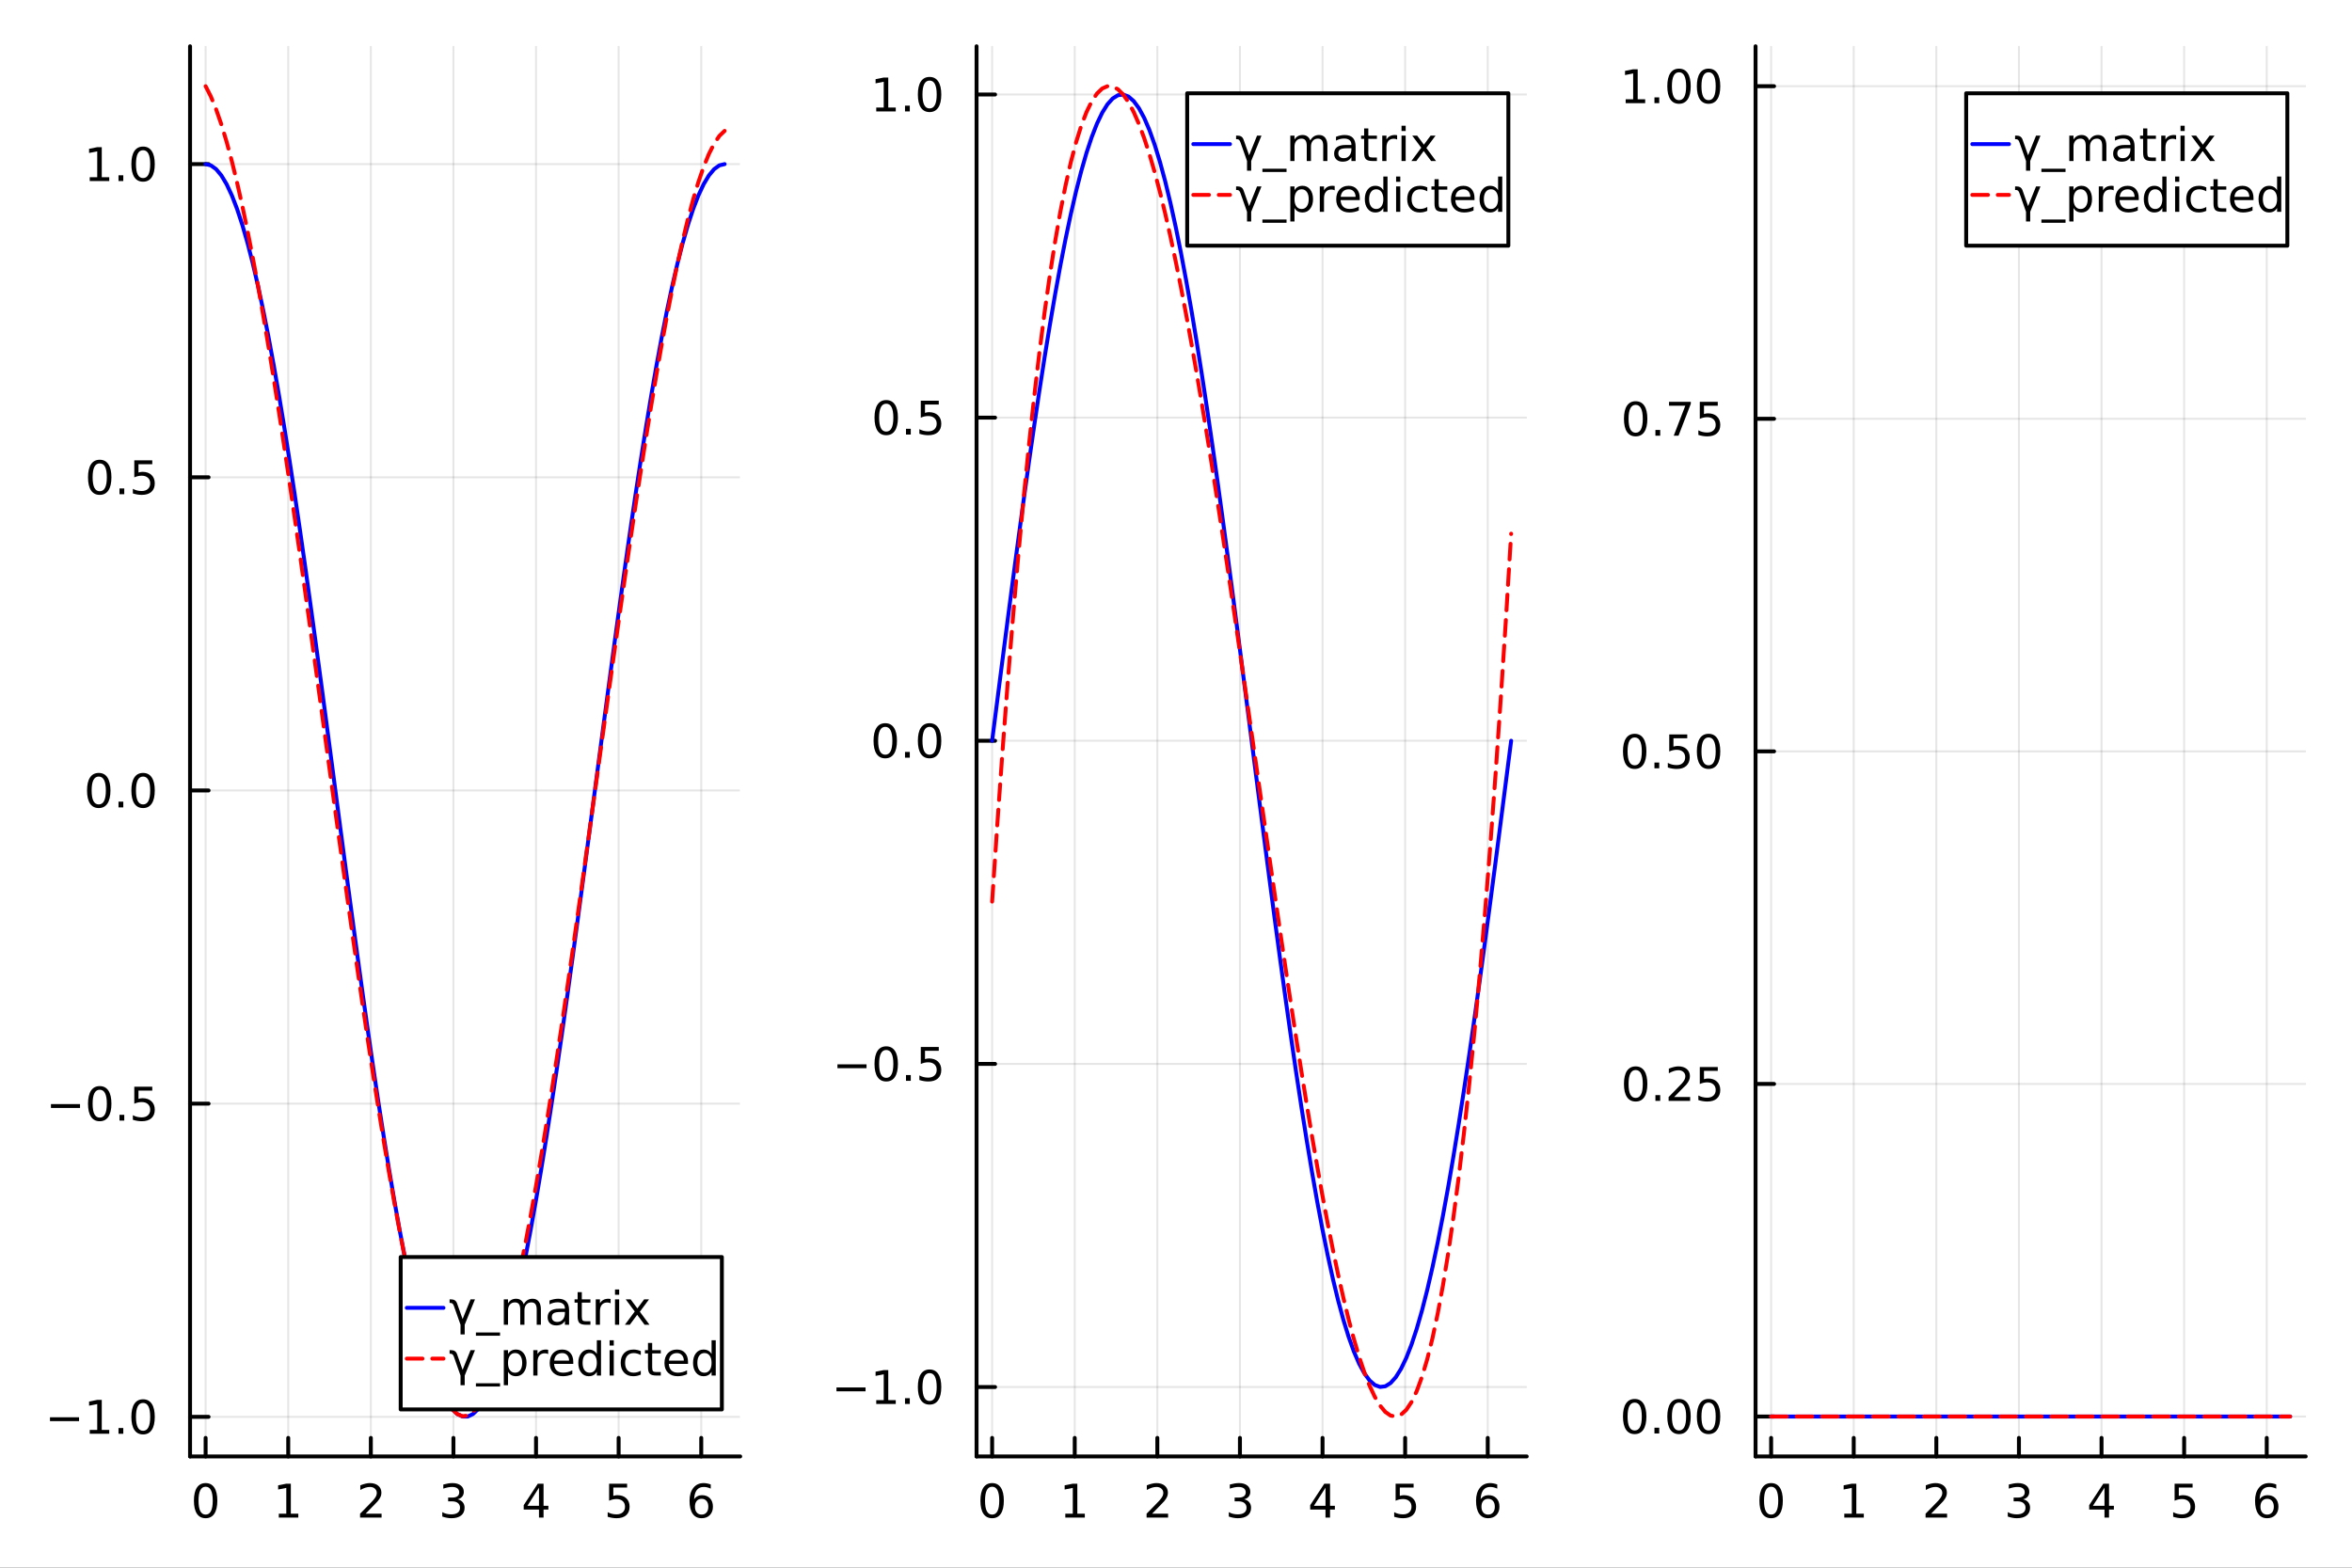 <?xml version="1.0" encoding="utf-8"?>
<svg xmlns="http://www.w3.org/2000/svg" xmlns:xlink="http://www.w3.org/1999/xlink" width="600" height="400" viewBox="0 0 2400 1600">
<rect x="0" y="0" width="2400" height="1600" fill="#333333" stroke="none"/>
<defs>
  <clipPath id="clip250">
    <rect x="0" y="0" width="2400" height="1600"/>
  </clipPath>
</defs>
<path clip-path="url(#clip250)" d="M0 1600 L2400 1600 L2400 0 L0 0  Z" fill="#ffffff" fill-rule="evenodd" fill-opacity="1"/>
<defs>
  <clipPath id="clip251">
    <rect x="480" y="0" width="1681" height="1600"/>
  </clipPath>
</defs>
<path clip-path="url(#clip250)" d="M193.936 1486.45 L755.31 1486.45 L755.31 47.244 L193.936 47.244  Z" fill="#ffffff" fill-rule="evenodd" fill-opacity="1"/>
<defs>
  <clipPath id="clip252">
    <rect x="193" y="47" width="562" height="1440"/>
  </clipPath>
</defs>
<polyline clip-path="url(#clip252)" style="stroke:#000000; stroke-linecap:round; stroke-linejoin:round; stroke-width:2; stroke-opacity:0.1; fill:none" points="209.824,1486.45 209.824,47.244 "/>
<polyline clip-path="url(#clip252)" style="stroke:#000000; stroke-linecap:round; stroke-linejoin:round; stroke-width:2; stroke-opacity:0.1; fill:none" points="294.112,1486.45 294.112,47.244 "/>
<polyline clip-path="url(#clip252)" style="stroke:#000000; stroke-linecap:round; stroke-linejoin:round; stroke-width:2; stroke-opacity:0.1; fill:none" points="378.4,1486.45 378.4,47.244 "/>
<polyline clip-path="url(#clip252)" style="stroke:#000000; stroke-linecap:round; stroke-linejoin:round; stroke-width:2; stroke-opacity:0.1; fill:none" points="462.688,1486.45 462.688,47.244 "/>
<polyline clip-path="url(#clip252)" style="stroke:#000000; stroke-linecap:round; stroke-linejoin:round; stroke-width:2; stroke-opacity:0.1; fill:none" points="546.977,1486.45 546.977,47.244 "/>
<polyline clip-path="url(#clip252)" style="stroke:#000000; stroke-linecap:round; stroke-linejoin:round; stroke-width:2; stroke-opacity:0.1; fill:none" points="631.265,1486.45 631.265,47.244 "/>
<polyline clip-path="url(#clip252)" style="stroke:#000000; stroke-linecap:round; stroke-linejoin:round; stroke-width:2; stroke-opacity:0.1; fill:none" points="715.553,1486.45 715.553,47.244 "/>
<polyline clip-path="url(#clip250)" style="stroke:#000000; stroke-linecap:round; stroke-linejoin:round; stroke-width:4; stroke-opacity:1; fill:none" points="193.936,1486.45 755.31,1486.45 "/>
<polyline clip-path="url(#clip250)" style="stroke:#000000; stroke-linecap:round; stroke-linejoin:round; stroke-width:4; stroke-opacity:1; fill:none" points="209.824,1486.45 209.824,1467.55 "/>
<polyline clip-path="url(#clip250)" style="stroke:#000000; stroke-linecap:round; stroke-linejoin:round; stroke-width:4; stroke-opacity:1; fill:none" points="294.112,1486.45 294.112,1467.55 "/>
<polyline clip-path="url(#clip250)" style="stroke:#000000; stroke-linecap:round; stroke-linejoin:round; stroke-width:4; stroke-opacity:1; fill:none" points="378.4,1486.45 378.4,1467.55 "/>
<polyline clip-path="url(#clip250)" style="stroke:#000000; stroke-linecap:round; stroke-linejoin:round; stroke-width:4; stroke-opacity:1; fill:none" points="462.688,1486.45 462.688,1467.55 "/>
<polyline clip-path="url(#clip250)" style="stroke:#000000; stroke-linecap:round; stroke-linejoin:round; stroke-width:4; stroke-opacity:1; fill:none" points="546.977,1486.45 546.977,1467.55 "/>
<polyline clip-path="url(#clip250)" style="stroke:#000000; stroke-linecap:round; stroke-linejoin:round; stroke-width:4; stroke-opacity:1; fill:none" points="631.265,1486.45 631.265,1467.55 "/>
<polyline clip-path="url(#clip250)" style="stroke:#000000; stroke-linecap:round; stroke-linejoin:round; stroke-width:4; stroke-opacity:1; fill:none" points="715.553,1486.45 715.553,1467.55 "/>
<path clip-path="url(#clip250)" d="M209.824 1517.37 Q206.213 1517.37 204.384 1520.93 Q202.579 1524.47 202.579 1531.6 Q202.579 1538.71 204.384 1542.27 Q206.213 1545.82 209.824 1545.82 Q213.458 1545.82 215.264 1542.27 Q217.092 1538.71 217.092 1531.6 Q217.092 1524.47 215.264 1520.93 Q213.458 1517.37 209.824 1517.37 M209.824 1513.66 Q215.634 1513.66 218.69 1518.27 Q221.768 1522.85 221.768 1531.6 Q221.768 1540.33 218.69 1544.94 Q215.634 1549.52 209.824 1549.52 Q204.014 1549.52 200.935 1544.94 Q197.88 1540.33 197.88 1531.6 Q197.88 1522.85 200.935 1518.27 Q204.014 1513.66 209.824 1513.66 Z" fill="#000000" fill-rule="nonzero" fill-opacity="1" /><path clip-path="url(#clip250)" d="M284.494 1544.91 L292.133 1544.91 L292.133 1518.55 L283.823 1520.21 L283.823 1515.95 L292.087 1514.29 L296.763 1514.29 L296.763 1544.91 L304.401 1544.91 L304.401 1548.85 L284.494 1548.85 L284.494 1544.91 Z" fill="#000000" fill-rule="nonzero" fill-opacity="1" /><path clip-path="url(#clip250)" d="M373.053 1544.91 L389.372 1544.91 L389.372 1548.85 L367.428 1548.85 L367.428 1544.91 Q370.09 1542.16 374.673 1537.53 Q379.28 1532.88 380.46 1531.53 Q382.706 1529.01 383.585 1527.27 Q384.488 1525.51 384.488 1523.82 Q384.488 1521.07 382.544 1519.33 Q380.622 1517.6 377.521 1517.6 Q375.322 1517.6 372.868 1518.36 Q370.437 1519.13 367.66 1520.68 L367.66 1515.95 Q370.484 1514.82 372.937 1514.24 Q375.391 1513.66 377.428 1513.66 Q382.798 1513.66 385.993 1516.35 Q389.187 1519.03 389.187 1523.52 Q389.187 1525.65 388.377 1527.57 Q387.59 1529.47 385.484 1532.07 Q384.905 1532.74 381.803 1535.95 Q378.701 1539.15 373.053 1544.91 Z" fill="#000000" fill-rule="nonzero" fill-opacity="1" /><path clip-path="url(#clip250)" d="M466.936 1530.21 Q470.292 1530.93 472.167 1533.2 Q474.066 1535.47 474.066 1538.8 Q474.066 1543.92 470.547 1546.72 Q467.029 1549.52 460.547 1549.52 Q458.371 1549.52 456.056 1549.08 Q453.765 1548.66 451.311 1547.81 L451.311 1543.29 Q453.256 1544.43 455.57 1545.01 Q457.885 1545.58 460.408 1545.58 Q464.806 1545.58 467.098 1543.85 Q469.413 1542.11 469.413 1538.8 Q469.413 1535.75 467.26 1534.03 Q465.13 1532.3 461.311 1532.3 L457.283 1532.3 L457.283 1528.45 L461.496 1528.45 Q464.945 1528.45 466.774 1527.09 Q468.603 1525.7 468.603 1523.11 Q468.603 1520.45 466.705 1519.03 Q464.83 1517.6 461.311 1517.6 Q459.39 1517.6 457.191 1518.01 Q454.992 1518.43 452.353 1519.31 L452.353 1515.14 Q455.015 1514.4 457.33 1514.03 Q459.668 1513.66 461.728 1513.66 Q467.052 1513.66 470.154 1516.09 Q473.255 1518.5 473.255 1522.62 Q473.255 1525.49 471.612 1527.48 Q469.968 1529.45 466.936 1530.21 Z" fill="#000000" fill-rule="nonzero" fill-opacity="1" /><path clip-path="url(#clip250)" d="M549.986 1518.36 L538.18 1536.81 L549.986 1536.81 L549.986 1518.36 M548.759 1514.29 L554.639 1514.29 L554.639 1536.81 L559.569 1536.81 L559.569 1540.7 L554.639 1540.7 L554.639 1548.85 L549.986 1548.85 L549.986 1540.7 L534.384 1540.7 L534.384 1536.19 L548.759 1514.29 Z" fill="#000000" fill-rule="nonzero" fill-opacity="1" /><path clip-path="url(#clip250)" d="M621.542 1514.29 L639.899 1514.29 L639.899 1518.22 L625.825 1518.22 L625.825 1526.7 Q626.843 1526.35 627.862 1526.19 Q628.88 1526 629.899 1526 Q635.686 1526 639.066 1529.17 Q642.445 1532.34 642.445 1537.76 Q642.445 1543.34 638.973 1546.44 Q635.501 1549.52 629.181 1549.52 Q627.005 1549.52 624.737 1549.15 Q622.492 1548.78 620.084 1548.04 L620.084 1543.34 Q622.167 1544.47 624.39 1545.03 Q626.612 1545.58 629.089 1545.58 Q633.093 1545.58 635.431 1543.48 Q637.769 1541.37 637.769 1537.76 Q637.769 1534.15 635.431 1532.04 Q633.093 1529.94 629.089 1529.94 Q627.214 1529.94 625.339 1530.35 Q623.487 1530.77 621.542 1531.65 L621.542 1514.29 Z" fill="#000000" fill-rule="nonzero" fill-opacity="1" /><path clip-path="url(#clip250)" d="M715.958 1529.7 Q712.81 1529.7 710.958 1531.86 Q709.129 1534.01 709.129 1537.76 Q709.129 1541.49 710.958 1543.66 Q712.81 1545.82 715.958 1545.82 Q719.106 1545.82 720.935 1543.66 Q722.787 1541.49 722.787 1537.76 Q722.787 1534.01 720.935 1531.86 Q719.106 1529.7 715.958 1529.7 M725.24 1515.05 L725.24 1519.31 Q723.481 1518.48 721.675 1518.04 Q719.893 1517.6 718.134 1517.6 Q713.504 1517.6 711.051 1520.72 Q708.62 1523.85 708.273 1530.17 Q709.638 1528.15 711.699 1527.09 Q713.759 1526 716.236 1526 Q721.444 1526 724.453 1529.17 Q727.486 1532.32 727.486 1537.76 Q727.486 1543.08 724.337 1546.3 Q721.189 1549.52 715.958 1549.52 Q709.963 1549.52 706.791 1544.94 Q703.62 1540.33 703.62 1531.6 Q703.62 1523.41 707.509 1518.55 Q711.398 1513.66 717.949 1513.66 Q719.708 1513.66 721.49 1514.01 Q723.296 1514.36 725.24 1515.05 Z" fill="#000000" fill-rule="nonzero" fill-opacity="1" /><polyline clip-path="url(#clip252)" style="stroke:#000000; stroke-linecap:round; stroke-linejoin:round; stroke-width:2; stroke-opacity:0.1; fill:none" points="193.936,1446.04 755.31,1446.04 "/>
<polyline clip-path="url(#clip252)" style="stroke:#000000; stroke-linecap:round; stroke-linejoin:round; stroke-width:2; stroke-opacity:0.1; fill:none" points="193.936,1126.4 755.31,1126.4 "/>
<polyline clip-path="url(#clip252)" style="stroke:#000000; stroke-linecap:round; stroke-linejoin:round; stroke-width:2; stroke-opacity:0.1; fill:none" points="193.936,806.765 755.31,806.765 "/>
<polyline clip-path="url(#clip252)" style="stroke:#000000; stroke-linecap:round; stroke-linejoin:round; stroke-width:2; stroke-opacity:0.1; fill:none" points="193.936,487.128 755.31,487.128 "/>
<polyline clip-path="url(#clip252)" style="stroke:#000000; stroke-linecap:round; stroke-linejoin:round; stroke-width:2; stroke-opacity:0.1; fill:none" points="193.936,167.492 755.31,167.492 "/>
<polyline clip-path="url(#clip250)" style="stroke:#000000; stroke-linecap:round; stroke-linejoin:round; stroke-width:4; stroke-opacity:1; fill:none" points="193.936,1486.45 193.936,47.244 "/>
<polyline clip-path="url(#clip250)" style="stroke:#000000; stroke-linecap:round; stroke-linejoin:round; stroke-width:4; stroke-opacity:1; fill:none" points="193.936,1446.04 212.834,1446.04 "/>
<polyline clip-path="url(#clip250)" style="stroke:#000000; stroke-linecap:round; stroke-linejoin:round; stroke-width:4; stroke-opacity:1; fill:none" points="193.936,1126.4 212.834,1126.4 "/>
<polyline clip-path="url(#clip250)" style="stroke:#000000; stroke-linecap:round; stroke-linejoin:round; stroke-width:4; stroke-opacity:1; fill:none" points="193.936,806.765 212.834,806.765 "/>
<polyline clip-path="url(#clip250)" style="stroke:#000000; stroke-linecap:round; stroke-linejoin:round; stroke-width:4; stroke-opacity:1; fill:none" points="193.936,487.128 212.834,487.128 "/>
<polyline clip-path="url(#clip250)" style="stroke:#000000; stroke-linecap:round; stroke-linejoin:round; stroke-width:4; stroke-opacity:1; fill:none" points="193.936,167.492 212.834,167.492 "/>
<path clip-path="url(#clip250)" d="M50.992 1446.49 L80.668 1446.49 L80.668 1450.42 L50.992 1450.42 L50.992 1446.49 Z" fill="#000000" fill-rule="nonzero" fill-opacity="1" /><path clip-path="url(#clip250)" d="M91.571 1459.38 L99.21 1459.38 L99.21 1433.02 L90.899 1434.68 L90.899 1430.42 L99.163 1428.76 L103.839 1428.76 L103.839 1459.38 L111.478 1459.38 L111.478 1463.32 L91.571 1463.32 L91.571 1459.38 Z" fill="#000000" fill-rule="nonzero" fill-opacity="1" /><path clip-path="url(#clip250)" d="M120.922 1457.44 L125.807 1457.44 L125.807 1463.32 L120.922 1463.32 L120.922 1457.44 Z" fill="#000000" fill-rule="nonzero" fill-opacity="1" /><path clip-path="url(#clip250)" d="M145.992 1431.84 Q142.381 1431.84 140.552 1435.4 Q138.746 1438.94 138.746 1446.07 Q138.746 1453.18 140.552 1456.74 Q142.381 1460.29 145.992 1460.29 Q149.626 1460.29 151.431 1456.74 Q153.26 1453.18 153.26 1446.07 Q153.26 1438.94 151.431 1435.4 Q149.626 1431.84 145.992 1431.84 M145.992 1428.13 Q151.802 1428.13 154.857 1432.74 Q157.936 1437.32 157.936 1446.07 Q157.936 1454.8 154.857 1459.41 Q151.802 1463.99 145.992 1463.99 Q140.181 1463.99 137.103 1459.41 Q134.047 1454.8 134.047 1446.07 Q134.047 1437.32 137.103 1432.74 Q140.181 1428.13 145.992 1428.13 Z" fill="#000000" fill-rule="nonzero" fill-opacity="1" /><path clip-path="url(#clip250)" d="M51.987 1126.85 L81.663 1126.85 L81.663 1130.79 L51.987 1130.79 L51.987 1126.85 Z" fill="#000000" fill-rule="nonzero" fill-opacity="1" /><path clip-path="url(#clip250)" d="M101.756 1112.2 Q98.145 1112.2 96.316 1115.76 Q94.51 1119.31 94.51 1126.44 Q94.51 1133.54 96.316 1137.11 Q98.145 1140.65 101.756 1140.65 Q105.39 1140.65 107.196 1137.11 Q109.024 1133.54 109.024 1126.44 Q109.024 1119.31 107.196 1115.76 Q105.39 1112.2 101.756 1112.2 M101.756 1108.5 Q107.566 1108.5 110.621 1113.1 Q113.7 1117.69 113.7 1126.44 Q113.7 1135.16 110.621 1139.77 Q107.566 1144.35 101.756 1144.35 Q95.946 1144.35 92.867 1139.77 Q89.811 1135.16 89.811 1126.44 Q89.811 1117.69 92.867 1113.1 Q95.946 1108.5 101.756 1108.5 Z" fill="#000000" fill-rule="nonzero" fill-opacity="1" /><path clip-path="url(#clip250)" d="M121.918 1137.8 L126.802 1137.8 L126.802 1143.68 L121.918 1143.68 L121.918 1137.8 Z" fill="#000000" fill-rule="nonzero" fill-opacity="1" /><path clip-path="url(#clip250)" d="M137.033 1109.12 L155.39 1109.12 L155.39 1113.06 L141.316 1113.06 L141.316 1121.53 Q142.334 1121.18 143.353 1121.02 Q144.371 1120.83 145.39 1120.83 Q151.177 1120.83 154.556 1124.01 Q157.936 1127.18 157.936 1132.59 Q157.936 1138.17 154.464 1141.27 Q150.992 1144.35 144.672 1144.35 Q142.496 1144.35 140.228 1143.98 Q137.982 1143.61 135.575 1142.87 L135.575 1138.17 Q137.658 1139.31 139.881 1139.86 Q142.103 1140.42 144.58 1140.42 Q148.584 1140.42 150.922 1138.31 Q153.26 1136.2 153.26 1132.59 Q153.26 1128.98 150.922 1126.88 Q148.584 1124.77 144.58 1124.77 Q142.705 1124.77 140.83 1125.19 Q138.978 1125.6 137.033 1126.48 L137.033 1109.12 Z" fill="#000000" fill-rule="nonzero" fill-opacity="1" /><path clip-path="url(#clip250)" d="M100.76 792.563 Q97.149 792.563 95.321 796.128 Q93.515 799.67 93.515 806.799 Q93.515 813.906 95.321 817.471 Q97.149 821.012 100.76 821.012 Q104.395 821.012 106.2 817.471 Q108.029 813.906 108.029 806.799 Q108.029 799.67 106.2 796.128 Q104.395 792.563 100.76 792.563 M100.76 788.86 Q106.571 788.86 109.626 793.466 Q112.705 798.049 112.705 806.799 Q112.705 815.526 109.626 820.133 Q106.571 824.716 100.76 824.716 Q94.95 824.716 91.871 820.133 Q88.816 815.526 88.816 806.799 Q88.816 798.049 91.871 793.466 Q94.95 788.86 100.76 788.86 Z" fill="#000000" fill-rule="nonzero" fill-opacity="1" /><path clip-path="url(#clip250)" d="M120.922 818.165 L125.807 818.165 L125.807 824.045 L120.922 824.045 L120.922 818.165 Z" fill="#000000" fill-rule="nonzero" fill-opacity="1" /><path clip-path="url(#clip250)" d="M145.992 792.563 Q142.381 792.563 140.552 796.128 Q138.746 799.67 138.746 806.799 Q138.746 813.906 140.552 817.471 Q142.381 821.012 145.992 821.012 Q149.626 821.012 151.431 817.471 Q153.26 813.906 153.26 806.799 Q153.26 799.67 151.431 796.128 Q149.626 792.563 145.992 792.563 M145.992 788.86 Q151.802 788.86 154.857 793.466 Q157.936 798.049 157.936 806.799 Q157.936 815.526 154.857 820.133 Q151.802 824.716 145.992 824.716 Q140.181 824.716 137.103 820.133 Q134.047 815.526 134.047 806.799 Q134.047 798.049 137.103 793.466 Q140.181 788.86 145.992 788.86 Z" fill="#000000" fill-rule="nonzero" fill-opacity="1" /><path clip-path="url(#clip250)" d="M101.756 472.927 Q98.145 472.927 96.316 476.492 Q94.51 480.033 94.51 487.163 Q94.51 494.269 96.316 497.834 Q98.145 501.376 101.756 501.376 Q105.39 501.376 107.196 497.834 Q109.024 494.269 109.024 487.163 Q109.024 480.033 107.196 476.492 Q105.39 472.927 101.756 472.927 M101.756 469.223 Q107.566 469.223 110.621 473.83 Q113.7 478.413 113.7 487.163 Q113.7 495.89 110.621 500.496 Q107.566 505.08 101.756 505.08 Q95.946 505.08 92.867 500.496 Q89.811 495.89 89.811 487.163 Q89.811 478.413 92.867 473.83 Q95.946 469.223 101.756 469.223 Z" fill="#000000" fill-rule="nonzero" fill-opacity="1" /><path clip-path="url(#clip250)" d="M121.918 498.529 L126.802 498.529 L126.802 504.408 L121.918 504.408 L121.918 498.529 Z" fill="#000000" fill-rule="nonzero" fill-opacity="1" /><path clip-path="url(#clip250)" d="M137.033 469.848 L155.39 469.848 L155.39 473.783 L141.316 473.783 L141.316 482.256 Q142.334 481.908 143.353 481.746 Q144.371 481.561 145.39 481.561 Q151.177 481.561 154.556 484.732 Q157.936 487.904 157.936 493.32 Q157.936 498.899 154.464 502.001 Q150.992 505.08 144.672 505.08 Q142.496 505.08 140.228 504.709 Q137.982 504.339 135.575 503.598 L135.575 498.899 Q137.658 500.033 139.881 500.589 Q142.103 501.144 144.58 501.144 Q148.584 501.144 150.922 499.038 Q153.26 496.931 153.26 493.32 Q153.26 489.709 150.922 487.603 Q148.584 485.496 144.58 485.496 Q142.705 485.496 140.83 485.913 Q138.978 486.33 137.033 487.209 L137.033 469.848 Z" fill="#000000" fill-rule="nonzero" fill-opacity="1" /><path clip-path="url(#clip250)" d="M91.571 180.837 L99.21 180.837 L99.21 154.471 L90.899 156.138 L90.899 151.878 L99.163 150.212 L103.839 150.212 L103.839 180.837 L111.478 180.837 L111.478 184.772 L91.571 184.772 L91.571 180.837 Z" fill="#000000" fill-rule="nonzero" fill-opacity="1" /><path clip-path="url(#clip250)" d="M120.922 178.892 L125.807 178.892 L125.807 184.772 L120.922 184.772 L120.922 178.892 Z" fill="#000000" fill-rule="nonzero" fill-opacity="1" /><path clip-path="url(#clip250)" d="M145.992 153.291 Q142.381 153.291 140.552 156.855 Q138.746 160.397 138.746 167.527 Q138.746 174.633 140.552 178.198 Q142.381 181.739 145.992 181.739 Q149.626 181.739 151.431 178.198 Q153.26 174.633 153.26 167.527 Q153.26 160.397 151.431 156.855 Q149.626 153.291 145.992 153.291 M145.992 149.587 Q151.802 149.587 154.857 154.193 Q157.936 158.777 157.936 167.527 Q157.936 176.253 154.857 180.86 Q151.802 185.443 145.992 185.443 Q140.181 185.443 137.103 180.86 Q134.047 176.253 134.047 167.527 Q134.047 158.777 137.103 154.193 Q140.181 149.587 145.992 149.587 Z" fill="#000000" fill-rule="nonzero" fill-opacity="1" /><polyline clip-path="url(#clip252)" style="stroke:#0000ff; stroke-linecap:round; stroke-linejoin:round; stroke-width:4; stroke-opacity:1; fill:none" points="209.824,167.492 215.173,168.779 220.523,172.635 225.872,179.044 231.222,187.981 236.571,199.41 241.921,213.284 247.27,229.548 252.62,248.136 257.969,268.974 263.319,291.977 268.668,317.053 274.018,344.101 279.367,373.012 284.717,403.669 290.066,435.95 295.416,469.724 300.765,504.855 306.114,541.201 311.464,578.617 316.813,616.952 322.163,656.05 327.512,695.756 332.862,735.909 338.211,776.347 343.561,816.907 348.91,857.427 354.26,897.743 359.609,937.692 364.959,977.114 370.308,1015.85 375.658,1053.74 381.007,1090.64 386.357,1126.4 391.706,1160.87 397.056,1193.91 402.405,1225.4 407.755,1255.2 413.104,1283.19 418.453,1309.27 423.803,1333.32 429.152,1355.25 434.502,1374.97 439.851,1392.41 445.201,1407.48 450.55,1420.14 455.9,1430.33 461.249,1438.01 466.599,1443.14 471.948,1445.72 477.298,1445.72 482.647,1443.14 487.997,1438.01 493.346,1430.33 498.696,1420.14 504.045,1407.48 509.395,1392.41 514.744,1374.97 520.093,1355.25 525.443,1333.32 530.792,1309.27 536.142,1283.19 541.491,1255.2 546.841,1225.4 552.19,1193.91 557.54,1160.87 562.889,1126.4 568.239,1090.64 573.588,1053.74 578.938,1015.85 584.287,977.114 589.637,937.692 594.986,897.743 600.336,857.427 605.685,816.907 611.035,776.347 616.384,735.909 621.734,695.756 627.083,656.05 632.432,616.952 637.782,578.617 643.131,541.201 648.481,504.855 653.83,469.724 659.18,435.95 664.529,403.669 669.879,373.012 675.228,344.101 680.578,317.053 685.927,291.977 691.277,268.974 696.626,248.136 701.976,229.548 707.325,213.284 712.675,199.41 718.024,187.981 723.374,179.044 728.723,172.635 734.072,168.779 739.422,167.492 "/>
<polyline clip-path="url(#clip252)" style="stroke:#ff0000; stroke-linecap:round; stroke-linejoin:round; stroke-width:4; stroke-opacity:1; fill:none" stroke-dasharray="16, 10" points="209.824,87.976 215.173,98.526 220.523,111.565 225.872,126.981 231.222,144.661 236.571,164.491 241.921,186.358 247.27,210.149 252.62,235.749 257.969,263.047 263.319,291.928 268.668,322.279 274.018,353.987 279.367,386.939 284.717,421.021 290.066,456.12 295.416,492.123 300.765,528.916 306.114,566.386 311.464,604.419 316.813,642.903 322.163,681.724 327.512,720.768 332.862,759.923 338.211,799.075 343.561,838.111 348.91,876.917 354.26,915.38 359.609,953.387 364.959,990.824 370.308,1027.58 375.658,1063.54 381.007,1098.58 386.357,1132.61 391.706,1165.5 397.056,1197.14 402.405,1227.42 407.755,1256.22 413.104,1283.43 418.453,1308.94 423.803,1332.63 429.152,1354.39 434.502,1374.11 439.851,1391.68 445.201,1406.97 450.55,1419.88 455.9,1430.3 461.249,1438.1 466.599,1443.19 471.948,1445.44 477.298,1444.74 482.647,1441.1 487.997,1434.63 493.346,1425.46 498.696,1413.69 504.045,1399.46 509.395,1382.87 514.744,1364.05 520.093,1343.12 525.443,1320.19 530.792,1295.39 536.142,1268.83 541.491,1240.63 546.841,1210.92 552.19,1179.8 557.54,1147.4 562.889,1113.85 568.239,1079.24 573.588,1043.72 578.938,1007.39 584.287,970.377 589.637,932.796 594.986,894.767 600.336,856.409 605.685,817.842 611.035,779.184 616.384,740.554 621.734,702.071 627.083,663.855 632.432,626.024 637.782,588.697 643.131,551.994 648.481,516.033 653.83,480.933 659.18,446.813 664.529,413.793 669.879,381.99 675.228,351.525 680.578,322.516 685.927,295.083 691.277,269.343 696.626,245.417 701.976,223.423 707.325,203.48 712.675,185.708 718.024,170.224 723.374,157.149 728.723,146.601 734.072,138.699 739.422,133.562 "/>
<path clip-path="url(#clip250)" d="M408.864 1438.47 L736.597 1438.47 L736.597 1282.95 L408.864 1282.95  Z" fill="#ffffff" fill-rule="evenodd" fill-opacity="1"/>
<polyline clip-path="url(#clip250)" style="stroke:#000000; stroke-linecap:round; stroke-linejoin:round; stroke-width:4; stroke-opacity:1; fill:none" points="408.864,1438.47 736.597,1438.47 736.597,1282.95 408.864,1282.95 408.864,1438.47 "/>
<polyline clip-path="url(#clip250)" style="stroke:#0000ff; stroke-linecap:round; stroke-linejoin:round; stroke-width:4; stroke-opacity:1; fill:none" points="415.102,1334.79 452.527,1334.79 "/>
<path clip-path="url(#clip250)" d="M466.38 1330.22 L472.051 1346.24 L480.153 1326.15 L484.667 1326.15 L474.181 1352.07 L474.181 1361.94 L469.922 1361.94 L469.922 1352.07 L463.116 1332.72 Q462.098 1329.81 459.898 1329.81 L458.764 1329.81 L458.764 1326.15 L460.385 1326.15 Q464.945 1326.15 466.38 1330.22 Z" fill="#000000" fill-rule="nonzero" fill-opacity="1" /><path clip-path="url(#clip250)" d="M510.245 1359.94 L510.245 1363.25 L485.616 1363.25 L485.616 1359.94 L510.245 1359.94 Z" fill="#000000" fill-rule="nonzero" fill-opacity="1" /><path clip-path="url(#clip250)" d="M534.435 1331.13 Q536.032 1328.26 538.255 1326.89 Q540.477 1325.52 543.486 1325.52 Q547.537 1325.52 549.736 1328.37 Q551.935 1331.19 551.935 1336.43 L551.935 1352.07 L547.653 1352.07 L547.653 1336.57 Q547.653 1332.84 546.333 1331.03 Q545.014 1329.23 542.305 1329.23 Q538.995 1329.23 537.074 1331.43 Q535.153 1333.63 535.153 1337.42 L535.153 1352.07 L530.87 1352.07 L530.87 1336.57 Q530.87 1332.82 529.551 1331.03 Q528.231 1329.23 525.477 1329.23 Q522.213 1329.23 520.292 1331.45 Q518.37 1333.65 518.37 1337.42 L518.37 1352.07 L514.088 1352.07 L514.088 1326.15 L518.37 1326.15 L518.37 1330.18 Q519.829 1327.79 521.866 1326.66 Q523.903 1325.52 526.704 1325.52 Q529.528 1325.52 531.495 1326.96 Q533.486 1328.39 534.435 1331.13 Z" fill="#000000" fill-rule="nonzero" fill-opacity="1" /><path clip-path="url(#clip250)" d="M572.213 1339.04 Q567.051 1339.04 565.06 1340.22 Q563.069 1341.4 563.069 1344.25 Q563.069 1346.52 564.551 1347.86 Q566.055 1349.18 568.625 1349.18 Q572.166 1349.18 574.296 1346.68 Q576.449 1344.16 576.449 1339.99 L576.449 1339.04 L572.213 1339.04 M580.708 1337.28 L580.708 1352.07 L576.449 1352.07 L576.449 1348.14 Q574.99 1350.5 572.815 1351.63 Q570.639 1352.75 567.49 1352.75 Q563.509 1352.75 561.148 1350.52 Q558.81 1348.28 558.81 1344.53 Q558.81 1340.15 561.727 1337.93 Q564.666 1335.71 570.477 1335.71 L576.449 1335.71 L576.449 1335.29 Q576.449 1332.35 574.504 1330.76 Q572.583 1329.13 569.088 1329.13 Q566.865 1329.13 564.759 1329.67 Q562.653 1330.2 560.708 1331.26 L560.708 1327.33 Q563.046 1326.43 565.245 1325.99 Q567.444 1325.52 569.527 1325.52 Q575.152 1325.52 577.93 1328.44 Q580.708 1331.36 580.708 1337.28 Z" fill="#000000" fill-rule="nonzero" fill-opacity="1" /><path clip-path="url(#clip250)" d="M593.694 1318.79 L593.694 1326.15 L602.467 1326.15 L602.467 1329.46 L593.694 1329.46 L593.694 1343.53 Q593.694 1346.7 594.55 1347.61 Q595.43 1348.51 598.092 1348.51 L602.467 1348.51 L602.467 1352.07 L598.092 1352.07 Q593.162 1352.07 591.287 1350.25 Q589.412 1348.39 589.412 1343.53 L589.412 1329.46 L586.287 1329.46 L586.287 1326.15 L589.412 1326.15 L589.412 1318.79 L593.694 1318.79 Z" fill="#000000" fill-rule="nonzero" fill-opacity="1" /><path clip-path="url(#clip250)" d="M623.092 1330.13 Q622.374 1329.71 621.518 1329.53 Q620.685 1329.32 619.666 1329.32 Q616.055 1329.32 614.111 1331.68 Q612.189 1334.02 612.189 1338.42 L612.189 1352.07 L607.907 1352.07 L607.907 1326.15 L612.189 1326.15 L612.189 1330.18 Q613.532 1327.82 615.685 1326.68 Q617.837 1325.52 620.916 1325.52 Q621.356 1325.52 621.888 1325.59 Q622.421 1325.64 623.069 1325.76 L623.092 1330.13 Z" fill="#000000" fill-rule="nonzero" fill-opacity="1" /><path clip-path="url(#clip250)" d="M627.56 1326.15 L631.819 1326.15 L631.819 1352.07 L627.56 1352.07 L627.56 1326.15 M627.56 1316.06 L631.819 1316.06 L631.819 1321.45 L627.56 1321.45 L627.56 1316.06 Z" fill="#000000" fill-rule="nonzero" fill-opacity="1" /><path clip-path="url(#clip250)" d="M662.282 1326.15 L652.907 1338.76 L662.768 1352.07 L657.745 1352.07 L650.198 1341.89 L642.652 1352.07 L637.629 1352.07 L647.698 1338.51 L638.485 1326.15 L643.509 1326.15 L650.384 1335.38 L657.258 1326.15 L662.282 1326.15 Z" fill="#000000" fill-rule="nonzero" fill-opacity="1" /><polyline clip-path="url(#clip250)" style="stroke:#ff0000; stroke-linecap:round; stroke-linejoin:round; stroke-width:4; stroke-opacity:1; fill:none" stroke-dasharray="16, 10" points="415.102,1386.63 452.527,1386.63 "/>
<path clip-path="url(#clip250)" d="M466.38 1382.06 L472.051 1398.08 L480.153 1377.99 L484.667 1377.99 L474.181 1403.91 L474.181 1413.78 L469.922 1413.78 L469.922 1403.91 L463.116 1384.56 Q462.098 1381.65 459.898 1381.65 L458.764 1381.65 L458.764 1377.99 L460.385 1377.99 Q464.945 1377.99 466.38 1382.06 Z" fill="#000000" fill-rule="nonzero" fill-opacity="1" /><path clip-path="url(#clip250)" d="M510.245 1411.78 L510.245 1415.09 L485.616 1415.09 L485.616 1411.78 L510.245 1411.78 Z" fill="#000000" fill-rule="nonzero" fill-opacity="1" /><path clip-path="url(#clip250)" d="M518.37 1400.03 L518.37 1413.78 L514.088 1413.78 L514.088 1377.99 L518.37 1377.99 L518.37 1381.92 Q519.713 1379.61 521.75 1378.5 Q523.81 1377.36 526.657 1377.36 Q531.38 1377.36 534.319 1381.11 Q537.282 1384.86 537.282 1390.97 Q537.282 1397.09 534.319 1400.84 Q531.38 1404.59 526.657 1404.59 Q523.81 1404.59 521.75 1403.47 Q519.713 1402.34 518.37 1400.03 M532.861 1390.97 Q532.861 1386.28 530.917 1383.61 Q528.995 1380.93 525.616 1380.93 Q522.236 1380.93 520.292 1383.61 Q518.37 1386.28 518.37 1390.97 Q518.37 1395.67 520.292 1398.36 Q522.236 1401.02 525.616 1401.02 Q528.995 1401.02 530.917 1398.36 Q532.861 1395.67 532.861 1390.97 Z" fill="#000000" fill-rule="nonzero" fill-opacity="1" /><path clip-path="url(#clip250)" d="M559.365 1381.97 Q558.648 1381.55 557.791 1381.37 Q556.958 1381.16 555.94 1381.16 Q552.328 1381.16 550.384 1383.52 Q548.463 1385.86 548.463 1390.26 L548.463 1403.91 L544.18 1403.91 L544.18 1377.99 L548.463 1377.99 L548.463 1382.02 Q549.805 1379.66 551.958 1378.52 Q554.111 1377.36 557.19 1377.36 Q557.629 1377.36 558.162 1377.43 Q558.694 1377.48 559.342 1377.6 L559.365 1381.97 Z" fill="#000000" fill-rule="nonzero" fill-opacity="1" /><path clip-path="url(#clip250)" d="M584.967 1389.89 L584.967 1391.97 L565.384 1391.97 Q565.662 1396.37 568.023 1398.68 Q570.407 1400.97 574.643 1400.97 Q577.097 1400.97 579.389 1400.37 Q581.703 1399.77 583.972 1398.57 L583.972 1402.59 Q581.68 1403.57 579.273 1404.08 Q576.865 1404.59 574.389 1404.59 Q568.185 1404.59 564.551 1400.97 Q560.94 1397.36 560.94 1391.21 Q560.94 1384.84 564.365 1381.11 Q567.815 1377.36 573.648 1377.36 Q578.879 1377.36 581.912 1380.74 Q584.967 1384.1 584.967 1389.89 M580.708 1388.64 Q580.662 1385.14 578.74 1383.06 Q576.842 1380.97 573.694 1380.97 Q570.129 1380.97 567.977 1382.99 Q565.847 1385 565.523 1388.66 L580.708 1388.64 Z" fill="#000000" fill-rule="nonzero" fill-opacity="1" /><path clip-path="url(#clip250)" d="M609.018 1381.92 L609.018 1367.9 L613.277 1367.9 L613.277 1403.91 L609.018 1403.91 L609.018 1400.03 Q607.675 1402.34 605.615 1403.47 Q603.578 1404.59 600.708 1404.59 Q596.009 1404.59 593.046 1400.84 Q590.106 1397.09 590.106 1390.97 Q590.106 1384.86 593.046 1381.11 Q596.009 1377.36 600.708 1377.36 Q603.578 1377.36 605.615 1378.5 Q607.675 1379.61 609.018 1381.92 M594.504 1390.97 Q594.504 1395.67 596.425 1398.36 Q598.37 1401.02 601.75 1401.02 Q605.129 1401.02 607.074 1398.36 Q609.018 1395.67 609.018 1390.97 Q609.018 1386.28 607.074 1383.61 Q605.129 1380.93 601.75 1380.93 Q598.37 1380.93 596.425 1383.61 Q594.504 1386.28 594.504 1390.97 Z" fill="#000000" fill-rule="nonzero" fill-opacity="1" /><path clip-path="url(#clip250)" d="M622.05 1377.99 L626.31 1377.99 L626.31 1403.91 L622.05 1403.91 L622.05 1377.99 M622.05 1367.9 L626.31 1367.9 L626.31 1373.29 L622.05 1373.29 L622.05 1367.9 Z" fill="#000000" fill-rule="nonzero" fill-opacity="1" /><path clip-path="url(#clip250)" d="M653.879 1378.98 L653.879 1382.97 Q652.073 1381.97 650.245 1381.48 Q648.439 1380.97 646.587 1380.97 Q642.444 1380.97 640.152 1383.61 Q637.86 1386.23 637.86 1390.97 Q637.86 1395.72 640.152 1398.36 Q642.444 1400.97 646.587 1400.97 Q648.439 1400.97 650.245 1400.49 Q652.073 1399.98 653.879 1398.98 L653.879 1402.92 Q652.096 1403.75 650.175 1404.17 Q648.277 1404.59 646.124 1404.59 Q640.268 1404.59 636.819 1400.91 Q633.37 1397.22 633.37 1390.97 Q633.37 1384.63 636.842 1381 Q640.337 1377.36 646.402 1377.36 Q648.37 1377.36 650.245 1377.78 Q652.12 1378.17 653.879 1378.98 Z" fill="#000000" fill-rule="nonzero" fill-opacity="1" /><path clip-path="url(#clip250)" d="M665.499 1370.63 L665.499 1377.99 L674.272 1377.99 L674.272 1381.3 L665.499 1381.3 L665.499 1395.37 Q665.499 1398.54 666.356 1399.45 Q667.235 1400.35 669.897 1400.35 L674.272 1400.35 L674.272 1403.91 L669.897 1403.91 Q664.967 1403.91 663.092 1402.09 Q661.217 1400.23 661.217 1395.37 L661.217 1381.3 L658.092 1381.3 L658.092 1377.99 L661.217 1377.99 L661.217 1370.63 L665.499 1370.63 Z" fill="#000000" fill-rule="nonzero" fill-opacity="1" /><path clip-path="url(#clip250)" d="M702.05 1389.89 L702.05 1391.97 L682.467 1391.97 Q682.744 1396.37 685.106 1398.68 Q687.49 1400.97 691.726 1400.97 Q694.18 1400.97 696.471 1400.37 Q698.786 1399.77 701.055 1398.57 L701.055 1402.59 Q698.763 1403.57 696.356 1404.08 Q693.948 1404.59 691.471 1404.59 Q685.268 1404.59 681.633 1400.97 Q678.022 1397.36 678.022 1391.21 Q678.022 1384.84 681.448 1381.11 Q684.897 1377.36 690.731 1377.36 Q695.962 1377.36 698.994 1380.74 Q702.05 1384.1 702.05 1389.89 M697.791 1388.64 Q697.744 1385.14 695.823 1383.06 Q693.925 1380.97 690.777 1380.97 Q687.212 1380.97 685.059 1382.99 Q682.93 1385 682.606 1388.66 L697.791 1388.64 Z" fill="#000000" fill-rule="nonzero" fill-opacity="1" /><path clip-path="url(#clip250)" d="M726.101 1381.92 L726.101 1367.9 L730.36 1367.9 L730.36 1403.91 L726.101 1403.91 L726.101 1400.03 Q724.758 1402.34 722.698 1403.47 Q720.661 1404.59 717.791 1404.59 Q713.092 1404.59 710.129 1400.84 Q707.189 1397.09 707.189 1390.97 Q707.189 1384.86 710.129 1381.11 Q713.092 1377.36 717.791 1377.36 Q720.661 1377.36 722.698 1378.5 Q724.758 1379.61 726.101 1381.92 M711.587 1390.97 Q711.587 1395.67 713.508 1398.36 Q715.453 1401.02 718.832 1401.02 Q722.212 1401.02 724.156 1398.36 Q726.101 1395.67 726.101 1390.97 Q726.101 1386.28 724.156 1383.61 Q722.212 1380.93 718.832 1380.93 Q715.453 1380.93 713.508 1383.61 Q711.587 1386.28 711.587 1390.97 Z" fill="#000000" fill-rule="nonzero" fill-opacity="1" /><path clip-path="url(#clip250)" d="M996.49 1486.45 L1557.86 1486.45 L1557.86 47.244 L996.49 47.244  Z" fill="#ffffff" fill-rule="evenodd" fill-opacity="1"/>
<defs>
  <clipPath id="clip253">
    <rect x="996" y="47" width="562" height="1440"/>
  </clipPath>
</defs>
<polyline clip-path="url(#clip253)" style="stroke:#000000; stroke-linecap:round; stroke-linejoin:round; stroke-width:2; stroke-opacity:0.1; fill:none" points="1012.38,1486.45 1012.38,47.244 "/>
<polyline clip-path="url(#clip253)" style="stroke:#000000; stroke-linecap:round; stroke-linejoin:round; stroke-width:2; stroke-opacity:0.1; fill:none" points="1096.67,1486.45 1096.67,47.244 "/>
<polyline clip-path="url(#clip253)" style="stroke:#000000; stroke-linecap:round; stroke-linejoin:round; stroke-width:2; stroke-opacity:0.1; fill:none" points="1180.95,1486.45 1180.95,47.244 "/>
<polyline clip-path="url(#clip253)" style="stroke:#000000; stroke-linecap:round; stroke-linejoin:round; stroke-width:2; stroke-opacity:0.1; fill:none" points="1265.24,1486.45 1265.24,47.244 "/>
<polyline clip-path="url(#clip253)" style="stroke:#000000; stroke-linecap:round; stroke-linejoin:round; stroke-width:2; stroke-opacity:0.1; fill:none" points="1349.53,1486.45 1349.53,47.244 "/>
<polyline clip-path="url(#clip253)" style="stroke:#000000; stroke-linecap:round; stroke-linejoin:round; stroke-width:2; stroke-opacity:0.1; fill:none" points="1433.82,1486.45 1433.82,47.244 "/>
<polyline clip-path="url(#clip253)" style="stroke:#000000; stroke-linecap:round; stroke-linejoin:round; stroke-width:2; stroke-opacity:0.1; fill:none" points="1518.11,1486.45 1518.11,47.244 "/>
<polyline clip-path="url(#clip250)" style="stroke:#000000; stroke-linecap:round; stroke-linejoin:round; stroke-width:4; stroke-opacity:1; fill:none" points="996.49,1486.45 1557.86,1486.45 "/>
<polyline clip-path="url(#clip250)" style="stroke:#000000; stroke-linecap:round; stroke-linejoin:round; stroke-width:4; stroke-opacity:1; fill:none" points="1012.38,1486.45 1012.38,1467.55 "/>
<polyline clip-path="url(#clip250)" style="stroke:#000000; stroke-linecap:round; stroke-linejoin:round; stroke-width:4; stroke-opacity:1; fill:none" points="1096.67,1486.45 1096.67,1467.55 "/>
<polyline clip-path="url(#clip250)" style="stroke:#000000; stroke-linecap:round; stroke-linejoin:round; stroke-width:4; stroke-opacity:1; fill:none" points="1180.95,1486.45 1180.95,1467.55 "/>
<polyline clip-path="url(#clip250)" style="stroke:#000000; stroke-linecap:round; stroke-linejoin:round; stroke-width:4; stroke-opacity:1; fill:none" points="1265.24,1486.45 1265.24,1467.55 "/>
<polyline clip-path="url(#clip250)" style="stroke:#000000; stroke-linecap:round; stroke-linejoin:round; stroke-width:4; stroke-opacity:1; fill:none" points="1349.53,1486.45 1349.53,1467.55 "/>
<polyline clip-path="url(#clip250)" style="stroke:#000000; stroke-linecap:round; stroke-linejoin:round; stroke-width:4; stroke-opacity:1; fill:none" points="1433.82,1486.45 1433.82,1467.55 "/>
<polyline clip-path="url(#clip250)" style="stroke:#000000; stroke-linecap:round; stroke-linejoin:round; stroke-width:4; stroke-opacity:1; fill:none" points="1518.11,1486.45 1518.11,1467.55 "/>
<path clip-path="url(#clip250)" d="M1012.38 1517.37 Q1008.77 1517.37 1006.94 1520.93 Q1005.13 1524.47 1005.13 1531.6 Q1005.13 1538.71 1006.94 1542.27 Q1008.77 1545.82 1012.38 1545.82 Q1016.01 1545.82 1017.82 1542.27 Q1019.65 1538.71 1019.65 1531.6 Q1019.65 1524.47 1017.82 1520.93 Q1016.01 1517.37 1012.38 1517.37 M1012.38 1513.66 Q1018.19 1513.66 1021.24 1518.27 Q1024.32 1522.85 1024.32 1531.6 Q1024.32 1540.33 1021.24 1544.94 Q1018.19 1549.52 1012.38 1549.52 Q1006.57 1549.52 1003.49 1544.94 Q1000.43 1540.33 1000.43 1531.6 Q1000.43 1522.85 1003.49 1518.27 Q1006.57 1513.66 1012.38 1513.66 Z" fill="#000000" fill-rule="nonzero" fill-opacity="1" /><path clip-path="url(#clip250)" d="M1087.05 1544.91 L1094.69 1544.91 L1094.69 1518.55 L1086.38 1520.21 L1086.38 1515.95 L1094.64 1514.29 L1099.32 1514.29 L1099.32 1544.91 L1106.96 1544.91 L1106.96 1548.85 L1087.05 1548.85 L1087.05 1544.91 Z" fill="#000000" fill-rule="nonzero" fill-opacity="1" /><path clip-path="url(#clip250)" d="M1175.61 1544.91 L1191.93 1544.91 L1191.93 1548.85 L1169.98 1548.85 L1169.98 1544.91 Q1172.64 1542.16 1177.23 1537.53 Q1181.83 1532.88 1183.01 1531.53 Q1185.26 1529.01 1186.14 1527.27 Q1187.04 1525.51 1187.04 1523.82 Q1187.04 1521.07 1185.1 1519.33 Q1183.18 1517.6 1180.07 1517.6 Q1177.88 1517.6 1175.42 1518.36 Q1172.99 1519.13 1170.21 1520.68 L1170.21 1515.95 Q1173.04 1514.82 1175.49 1514.24 Q1177.94 1513.66 1179.98 1513.66 Q1185.35 1513.66 1188.55 1516.35 Q1191.74 1519.03 1191.74 1523.52 Q1191.74 1525.65 1190.93 1527.57 Q1190.14 1529.47 1188.04 1532.07 Q1187.46 1532.74 1184.36 1535.95 Q1181.26 1539.15 1175.61 1544.91 Z" fill="#000000" fill-rule="nonzero" fill-opacity="1" /><path clip-path="url(#clip250)" d="M1269.49 1530.21 Q1272.85 1530.93 1274.72 1533.2 Q1276.62 1535.47 1276.62 1538.8 Q1276.62 1543.92 1273.1 1546.72 Q1269.58 1549.52 1263.1 1549.52 Q1260.93 1549.52 1258.61 1549.08 Q1256.32 1548.66 1253.87 1547.81 L1253.87 1543.29 Q1255.81 1544.43 1258.12 1545.01 Q1260.44 1545.58 1262.96 1545.58 Q1267.36 1545.58 1269.65 1543.85 Q1271.97 1542.11 1271.97 1538.8 Q1271.97 1535.75 1269.81 1534.03 Q1267.68 1532.3 1263.87 1532.3 L1259.84 1532.3 L1259.84 1528.45 L1264.05 1528.45 Q1267.5 1528.45 1269.33 1527.09 Q1271.16 1525.7 1271.16 1523.11 Q1271.16 1520.45 1269.26 1519.03 Q1267.38 1517.6 1263.87 1517.6 Q1261.94 1517.6 1259.74 1518.01 Q1257.55 1518.43 1254.91 1519.31 L1254.91 1515.14 Q1257.57 1514.4 1259.88 1514.03 Q1262.22 1513.66 1264.28 1513.66 Q1269.61 1513.66 1272.71 1516.09 Q1275.81 1518.5 1275.81 1522.62 Q1275.81 1525.49 1274.17 1527.48 Q1272.52 1529.45 1269.49 1530.21 Z" fill="#000000" fill-rule="nonzero" fill-opacity="1" /><path clip-path="url(#clip250)" d="M1352.54 1518.36 L1340.73 1536.81 L1352.54 1536.81 L1352.54 1518.36 M1351.31 1514.29 L1357.19 1514.29 L1357.19 1536.81 L1362.12 1536.81 L1362.12 1540.7 L1357.19 1540.7 L1357.19 1548.85 L1352.54 1548.85 L1352.54 1540.7 L1336.94 1540.7 L1336.94 1536.19 L1351.31 1514.29 Z" fill="#000000" fill-rule="nonzero" fill-opacity="1" /><path clip-path="url(#clip250)" d="M1424.1 1514.29 L1442.45 1514.29 L1442.45 1518.22 L1428.38 1518.22 L1428.38 1526.7 Q1429.4 1526.35 1430.42 1526.19 Q1431.43 1526 1432.45 1526 Q1438.24 1526 1441.62 1529.17 Q1445 1532.34 1445 1537.76 Q1445 1543.34 1441.53 1546.44 Q1438.05 1549.52 1431.74 1549.52 Q1429.56 1549.52 1427.29 1549.15 Q1425.05 1548.78 1422.64 1548.04 L1422.64 1543.34 Q1424.72 1544.47 1426.94 1545.03 Q1429.17 1545.58 1431.64 1545.58 Q1435.65 1545.58 1437.99 1543.48 Q1440.32 1541.37 1440.32 1537.76 Q1440.32 1534.15 1437.99 1532.04 Q1435.65 1529.94 1431.64 1529.94 Q1429.77 1529.94 1427.89 1530.35 Q1426.04 1530.77 1424.1 1531.65 L1424.1 1514.29 Z" fill="#000000" fill-rule="nonzero" fill-opacity="1" /><path clip-path="url(#clip250)" d="M1518.51 1529.7 Q1515.36 1529.7 1513.51 1531.86 Q1511.68 1534.01 1511.68 1537.76 Q1511.68 1541.49 1513.51 1543.66 Q1515.36 1545.82 1518.51 1545.82 Q1521.66 1545.82 1523.49 1543.66 Q1525.34 1541.49 1525.34 1537.76 Q1525.34 1534.01 1523.49 1531.86 Q1521.66 1529.7 1518.51 1529.7 M1527.79 1515.05 L1527.79 1519.31 Q1526.03 1518.48 1524.23 1518.04 Q1522.45 1517.6 1520.69 1517.6 Q1516.06 1517.6 1513.6 1520.72 Q1511.17 1523.85 1510.83 1530.17 Q1512.19 1528.15 1514.25 1527.09 Q1516.31 1526 1518.79 1526 Q1524 1526 1527.01 1529.17 Q1530.04 1532.32 1530.04 1537.76 Q1530.04 1543.08 1526.89 1546.3 Q1523.74 1549.52 1518.51 1549.52 Q1512.52 1549.52 1509.35 1544.94 Q1506.17 1540.33 1506.17 1531.6 Q1506.17 1523.41 1510.06 1518.55 Q1513.95 1513.66 1520.5 1513.66 Q1522.26 1513.66 1524.04 1514.01 Q1525.85 1514.36 1527.79 1515.05 Z" fill="#000000" fill-rule="nonzero" fill-opacity="1" /><polyline clip-path="url(#clip253)" style="stroke:#000000; stroke-linecap:round; stroke-linejoin:round; stroke-width:2; stroke-opacity:0.1; fill:none" points="996.49,1415.61 1557.86,1415.61 "/>
<polyline clip-path="url(#clip253)" style="stroke:#000000; stroke-linecap:round; stroke-linejoin:round; stroke-width:2; stroke-opacity:0.1; fill:none" points="996.49,1085.82 1557.86,1085.82 "/>
<polyline clip-path="url(#clip253)" style="stroke:#000000; stroke-linecap:round; stroke-linejoin:round; stroke-width:2; stroke-opacity:0.1; fill:none" points="996.49,756.024 1557.86,756.024 "/>
<polyline clip-path="url(#clip253)" style="stroke:#000000; stroke-linecap:round; stroke-linejoin:round; stroke-width:2; stroke-opacity:0.1; fill:none" points="996.49,426.23 1557.86,426.23 "/>
<polyline clip-path="url(#clip253)" style="stroke:#000000; stroke-linecap:round; stroke-linejoin:round; stroke-width:2; stroke-opacity:0.1; fill:none" points="996.49,96.437 1557.86,96.437 "/>
<polyline clip-path="url(#clip250)" style="stroke:#000000; stroke-linecap:round; stroke-linejoin:round; stroke-width:4; stroke-opacity:1; fill:none" points="996.49,1486.45 996.49,47.244 "/>
<polyline clip-path="url(#clip250)" style="stroke:#000000; stroke-linecap:round; stroke-linejoin:round; stroke-width:4; stroke-opacity:1; fill:none" points="996.49,1415.61 1015.39,1415.61 "/>
<polyline clip-path="url(#clip250)" style="stroke:#000000; stroke-linecap:round; stroke-linejoin:round; stroke-width:4; stroke-opacity:1; fill:none" points="996.49,1085.82 1015.39,1085.82 "/>
<polyline clip-path="url(#clip250)" style="stroke:#000000; stroke-linecap:round; stroke-linejoin:round; stroke-width:4; stroke-opacity:1; fill:none" points="996.49,756.024 1015.39,756.024 "/>
<polyline clip-path="url(#clip250)" style="stroke:#000000; stroke-linecap:round; stroke-linejoin:round; stroke-width:4; stroke-opacity:1; fill:none" points="996.49,426.23 1015.39,426.23 "/>
<polyline clip-path="url(#clip250)" style="stroke:#000000; stroke-linecap:round; stroke-linejoin:round; stroke-width:4; stroke-opacity:1; fill:none" points="996.49,96.437 1015.39,96.437 "/>
<path clip-path="url(#clip250)" d="M853.546 1416.06 L883.222 1416.06 L883.222 1420 L853.546 1420 L853.546 1416.06 Z" fill="#000000" fill-rule="nonzero" fill-opacity="1" /><path clip-path="url(#clip250)" d="M894.125 1428.96 L901.763 1428.96 L901.763 1402.59 L893.453 1404.26 L893.453 1400 L901.717 1398.33 L906.393 1398.33 L906.393 1428.96 L914.032 1428.96 L914.032 1432.89 L894.125 1432.89 L894.125 1428.96 Z" fill="#000000" fill-rule="nonzero" fill-opacity="1" /><path clip-path="url(#clip250)" d="M923.476 1427.01 L928.361 1427.01 L928.361 1432.89 L923.476 1432.89 L923.476 1427.01 Z" fill="#000000" fill-rule="nonzero" fill-opacity="1" /><path clip-path="url(#clip250)" d="M948.546 1401.41 Q944.935 1401.41 943.106 1404.98 Q941.3 1408.52 941.3 1415.65 Q941.3 1422.75 943.106 1426.32 Q944.935 1429.86 948.546 1429.86 Q952.18 1429.86 953.985 1426.32 Q955.814 1422.75 955.814 1415.65 Q955.814 1408.52 953.985 1404.98 Q952.18 1401.41 948.546 1401.41 M948.546 1397.71 Q954.356 1397.71 957.411 1402.31 Q960.49 1406.9 960.49 1415.65 Q960.49 1424.37 957.411 1428.98 Q954.356 1433.56 948.546 1433.56 Q942.735 1433.56 939.657 1428.98 Q936.601 1424.37 936.601 1415.65 Q936.601 1406.9 939.657 1402.31 Q942.735 1397.71 948.546 1397.71 Z" fill="#000000" fill-rule="nonzero" fill-opacity="1" /><path clip-path="url(#clip250)" d="M854.541 1086.27 L884.217 1086.27 L884.217 1090.2 L854.541 1090.2 L854.541 1086.27 Z" fill="#000000" fill-rule="nonzero" fill-opacity="1" /><path clip-path="url(#clip250)" d="M904.31 1071.62 Q900.699 1071.62 898.87 1075.18 Q897.064 1078.72 897.064 1085.85 Q897.064 1092.96 898.87 1096.52 Q900.699 1100.07 904.31 1100.07 Q907.944 1100.07 909.75 1096.52 Q911.578 1092.96 911.578 1085.85 Q911.578 1078.72 909.75 1075.18 Q907.944 1071.62 904.31 1071.62 M904.31 1067.91 Q910.12 1067.91 913.175 1072.52 Q916.254 1077.1 916.254 1085.85 Q916.254 1094.58 913.175 1099.19 Q910.12 1103.77 904.31 1103.77 Q898.5 1103.77 895.421 1099.19 Q892.365 1094.58 892.365 1085.85 Q892.365 1077.1 895.421 1072.52 Q898.5 1067.91 904.31 1067.91 Z" fill="#000000" fill-rule="nonzero" fill-opacity="1" /><path clip-path="url(#clip250)" d="M924.472 1097.22 L929.356 1097.22 L929.356 1103.1 L924.472 1103.1 L924.472 1097.22 Z" fill="#000000" fill-rule="nonzero" fill-opacity="1" /><path clip-path="url(#clip250)" d="M939.587 1068.54 L957.944 1068.54 L957.944 1072.47 L943.87 1072.47 L943.87 1080.95 Q944.888 1080.6 945.907 1080.44 Q946.925 1080.25 947.944 1080.25 Q953.731 1080.25 957.11 1083.42 Q960.49 1086.59 960.49 1092.01 Q960.49 1097.59 957.018 1100.69 Q953.546 1103.77 947.226 1103.77 Q945.05 1103.77 942.782 1103.4 Q940.536 1103.03 938.129 1102.29 L938.129 1097.59 Q940.212 1098.72 942.435 1099.28 Q944.657 1099.83 947.134 1099.83 Q951.138 1099.83 953.476 1097.73 Q955.814 1095.62 955.814 1092.01 Q955.814 1088.4 953.476 1086.29 Q951.138 1084.19 947.134 1084.19 Q945.259 1084.19 943.384 1084.6 Q941.532 1085.02 939.587 1085.9 L939.587 1068.54 Z" fill="#000000" fill-rule="nonzero" fill-opacity="1" /><path clip-path="url(#clip250)" d="M903.314 741.823 Q899.703 741.823 897.875 745.388 Q896.069 748.929 896.069 756.059 Q896.069 763.165 897.875 766.73 Q899.703 770.272 903.314 770.272 Q906.949 770.272 908.754 766.73 Q910.583 763.165 910.583 756.059 Q910.583 748.929 908.754 745.388 Q906.949 741.823 903.314 741.823 M903.314 738.119 Q909.125 738.119 912.18 742.726 Q915.259 747.309 915.259 756.059 Q915.259 764.786 912.18 769.392 Q909.125 773.976 903.314 773.976 Q897.504 773.976 894.426 769.392 Q891.37 764.786 891.37 756.059 Q891.37 747.309 894.426 742.726 Q897.504 738.119 903.314 738.119 Z" fill="#000000" fill-rule="nonzero" fill-opacity="1" /><path clip-path="url(#clip250)" d="M923.476 767.425 L928.361 767.425 L928.361 773.304 L923.476 773.304 L923.476 767.425 Z" fill="#000000" fill-rule="nonzero" fill-opacity="1" /><path clip-path="url(#clip250)" d="M948.546 741.823 Q944.935 741.823 943.106 745.388 Q941.3 748.929 941.3 756.059 Q941.3 763.165 943.106 766.73 Q944.935 770.272 948.546 770.272 Q952.18 770.272 953.985 766.73 Q955.814 763.165 955.814 756.059 Q955.814 748.929 953.985 745.388 Q952.18 741.823 948.546 741.823 M948.546 738.119 Q954.356 738.119 957.411 742.726 Q960.49 747.309 960.49 756.059 Q960.49 764.786 957.411 769.392 Q954.356 773.976 948.546 773.976 Q942.735 773.976 939.657 769.392 Q936.601 764.786 936.601 756.059 Q936.601 747.309 939.657 742.726 Q942.735 738.119 948.546 738.119 Z" fill="#000000" fill-rule="nonzero" fill-opacity="1" /><path clip-path="url(#clip250)" d="M904.31 412.029 Q900.699 412.029 898.87 415.594 Q897.064 419.136 897.064 426.265 Q897.064 433.372 898.87 436.936 Q900.699 440.478 904.31 440.478 Q907.944 440.478 909.75 436.936 Q911.578 433.372 911.578 426.265 Q911.578 419.136 909.75 415.594 Q907.944 412.029 904.31 412.029 M904.31 408.325 Q910.12 408.325 913.175 412.932 Q916.254 417.515 916.254 426.265 Q916.254 434.992 913.175 439.598 Q910.12 444.182 904.31 444.182 Q898.5 444.182 895.421 439.598 Q892.365 434.992 892.365 426.265 Q892.365 417.515 895.421 412.932 Q898.5 408.325 904.31 408.325 Z" fill="#000000" fill-rule="nonzero" fill-opacity="1" /><path clip-path="url(#clip250)" d="M924.472 437.631 L929.356 437.631 L929.356 443.51 L924.472 443.51 L924.472 437.631 Z" fill="#000000" fill-rule="nonzero" fill-opacity="1" /><path clip-path="url(#clip250)" d="M939.587 408.95 L957.944 408.95 L957.944 412.886 L943.87 412.886 L943.87 421.358 Q944.888 421.011 945.907 420.849 Q946.925 420.663 947.944 420.663 Q953.731 420.663 957.11 423.835 Q960.49 427.006 960.49 432.423 Q960.49 438.001 957.018 441.103 Q953.546 444.182 947.226 444.182 Q945.05 444.182 942.782 443.811 Q940.536 443.441 938.129 442.7 L938.129 438.001 Q940.212 439.136 942.435 439.691 Q944.657 440.247 947.134 440.247 Q951.138 440.247 953.476 438.14 Q955.814 436.034 955.814 432.423 Q955.814 428.811 953.476 426.705 Q951.138 424.599 947.134 424.599 Q945.259 424.599 943.384 425.015 Q941.532 425.432 939.587 426.312 L939.587 408.95 Z" fill="#000000" fill-rule="nonzero" fill-opacity="1" /><path clip-path="url(#clip250)" d="M894.125 109.781 L901.763 109.781 L901.763 83.416 L893.453 85.082 L893.453 80.823 L901.717 79.157 L906.393 79.157 L906.393 109.781 L914.032 109.781 L914.032 113.717 L894.125 113.717 L894.125 109.781 Z" fill="#000000" fill-rule="nonzero" fill-opacity="1" /><path clip-path="url(#clip250)" d="M923.476 107.837 L928.361 107.837 L928.361 113.717 L923.476 113.717 L923.476 107.837 Z" fill="#000000" fill-rule="nonzero" fill-opacity="1" /><path clip-path="url(#clip250)" d="M948.546 82.235 Q944.935 82.235 943.106 85.8 Q941.3 89.342 941.3 96.471 Q941.3 103.578 943.106 107.143 Q944.935 110.684 948.546 110.684 Q952.18 110.684 953.985 107.143 Q955.814 103.578 955.814 96.471 Q955.814 89.342 953.985 85.8 Q952.18 82.235 948.546 82.235 M948.546 78.532 Q954.356 78.532 957.411 83.138 Q960.49 87.721 960.49 96.471 Q960.49 105.198 957.411 109.805 Q954.356 114.388 948.546 114.388 Q942.735 114.388 939.657 109.805 Q936.601 105.198 936.601 96.471 Q936.601 87.721 939.657 83.138 Q942.735 78.532 948.546 78.532 Z" fill="#000000" fill-rule="nonzero" fill-opacity="1" /><polyline clip-path="url(#clip253)" style="stroke:#0000ff; stroke-linecap:round; stroke-linejoin:round; stroke-width:4; stroke-opacity:1; fill:none" points="1012.38,756.024 1017.73,714.191 1023.08,672.525 1028.43,631.197 1033.78,590.37 1039.13,550.211 1044.47,510.88 1049.82,472.537 1055.17,435.335 1060.52,399.424 1065.87,364.95 1071.22,332.05 1076.57,300.857 1081.92,271.497 1087.27,244.088 1092.62,218.74 1097.97,195.556 1103.32,174.629 1108.67,156.042 1114.02,139.872 1119.37,126.183 1124.72,115.029 1130.07,106.457 1135.42,100.501 1140.77,97.184 1146.11,96.52 1151.46,98.511 1156.81,103.15 1162.16,110.418 1167.51,120.286 1172.86,132.713 1178.21,147.651 1183.56,165.038 1188.91,184.805 1194.26,206.872 1199.61,231.15 1204.96,257.541 1210.31,285.94 1215.66,316.232 1221.01,348.294 1226.36,381.999 1231.71,417.209 1237.06,453.784 1242.41,491.575 1247.75,530.432 1253.1,570.197 1258.45,610.71 1263.8,651.809 1269.15,693.327 1274.5,735.097 1279.85,776.952 1285.2,818.722 1290.55,860.24 1295.9,901.338 1301.25,941.852 1306.6,981.617 1311.95,1020.47 1317.3,1058.26 1322.65,1094.84 1328,1130.05 1333.35,1163.75 1338.7,1195.82 1344.05,1226.11 1349.39,1254.51 1354.74,1280.9 1360.09,1305.18 1365.44,1327.24 1370.79,1347.01 1376.14,1364.4 1381.49,1379.34 1386.84,1391.76 1392.19,1401.63 1397.54,1408.9 1402.89,1413.54 1408.24,1415.53 1413.59,1414.86 1418.94,1411.55 1424.29,1405.59 1429.64,1397.02 1434.99,1385.87 1440.34,1372.18 1445.69,1356.01 1451.03,1337.42 1456.38,1316.49 1461.73,1293.31 1467.08,1267.96 1472.43,1240.55 1477.78,1211.19 1483.13,1180 1488.48,1147.1 1493.83,1112.62 1499.18,1076.71 1504.53,1039.51 1509.88,1001.17 1515.23,961.838 1520.58,921.678 1525.93,880.852 1531.28,839.523 1536.63,797.858 1541.98,756.024 "/>
<polyline clip-path="url(#clip253)" style="stroke:#ff0000; stroke-linecap:round; stroke-linejoin:round; stroke-width:4; stroke-opacity:1; fill:none" stroke-dasharray="16, 10" points="1012.38,920.179 1017.73,840.425 1023.08,765.28 1028.43,694.651 1033.78,628.448 1039.13,566.576 1044.47,508.944 1049.82,455.459 1055.17,406.028 1060.52,360.56 1065.87,318.961 1071.22,281.14 1076.57,247.004 1081.92,216.46 1087.27,189.417 1092.62,165.78 1097.97,145.459 1103.32,128.361 1108.67,114.393 1114.02,103.463 1119.37,95.479 1124.72,90.347 1130.07,87.976 1135.42,88.273 1140.77,91.146 1146.11,96.502 1151.46,104.249 1156.81,114.294 1162.16,126.546 1167.51,140.91 1172.86,157.296 1178.21,175.611 1183.56,195.761 1188.91,217.656 1194.26,241.202 1199.61,266.306 1204.96,292.877 1210.31,320.823 1215.66,350.049 1221.01,380.465 1226.36,411.978 1231.71,444.495 1237.06,477.924 1242.41,512.172 1247.75,547.147 1253.1,582.757 1258.45,618.909 1263.8,655.51 1269.15,692.469 1274.5,729.693 1279.85,767.089 1285.2,804.555 1290.55,841.984 1295.9,879.266 1301.25,916.292 1306.6,952.952 1311.95,989.136 1317.3,1024.74 1322.65,1059.64 1328,1093.75 1333.35,1126.94 1338.7,1159.11 1344.05,1190.15 1349.39,1219.95 1354.74,1248.4 1360.09,1275.39 1365.44,1300.81 1370.79,1324.56 1376.14,1346.52 1381.49,1366.58 1386.84,1384.64 1392.19,1400.58 1397.54,1414.3 1402.89,1425.69 1408.24,1434.63 1413.59,1441.02 1418.94,1444.75 1424.29,1445.72 1429.64,1443.8 1434.99,1438.89 1440.34,1430.88 1445.69,1419.67 1451.03,1405.14 1456.38,1387.18 1461.73,1365.69 1467.08,1340.55 1472.43,1311.66 1477.78,1278.91 1483.13,1242.18 1488.48,1201.37 1493.83,1156.37 1499.18,1107.07 1504.53,1053.36 1509.88,995.128 1515.23,932.27 1520.58,864.673 1525.93,792.23 1531.28,714.83 1536.63,632.364 1541.98,544.723 "/>
<path clip-path="url(#clip250)" d="M1211.42 250.738 L1539.15 250.738 L1539.15 95.218 L1211.42 95.218  Z" fill="#ffffff" fill-rule="evenodd" fill-opacity="1"/>
<polyline clip-path="url(#clip250)" style="stroke:#000000; stroke-linecap:round; stroke-linejoin:round; stroke-width:4; stroke-opacity:1; fill:none" points="1211.42,250.738 1539.15,250.738 1539.15,95.218 1211.42,95.218 1211.42,250.738 "/>
<polyline clip-path="url(#clip250)" style="stroke:#0000ff; stroke-linecap:round; stroke-linejoin:round; stroke-width:4; stroke-opacity:1; fill:none" points="1217.66,147.058 1255.08,147.058 "/>
<path clip-path="url(#clip250)" d="M1268.93 142.486 L1274.61 158.504 L1282.71 138.412 L1287.22 138.412 L1276.73 164.338 L1276.73 174.199 L1272.48 174.199 L1272.48 164.338 L1265.67 144.986 Q1264.65 142.069 1262.45 142.069 L1261.32 142.069 L1261.32 138.412 L1262.94 138.412 Q1267.5 138.412 1268.93 142.486 Z" fill="#000000" fill-rule="nonzero" fill-opacity="1" /><path clip-path="url(#clip250)" d="M1312.8 172.208 L1312.8 175.518 L1288.17 175.518 L1288.17 172.208 L1312.8 172.208 Z" fill="#000000" fill-rule="nonzero" fill-opacity="1" /><path clip-path="url(#clip250)" d="M1336.99 143.389 Q1338.59 140.518 1340.81 139.153 Q1343.03 137.787 1346.04 137.787 Q1350.09 137.787 1352.29 140.634 Q1354.49 143.458 1354.49 148.689 L1354.49 164.338 L1350.21 164.338 L1350.21 148.828 Q1350.21 145.102 1348.89 143.296 Q1347.57 141.49 1344.86 141.49 Q1341.55 141.49 1339.63 143.69 Q1337.71 145.889 1337.71 149.685 L1337.71 164.338 L1333.42 164.338 L1333.42 148.828 Q1333.42 145.078 1332.1 143.296 Q1330.79 141.49 1328.03 141.49 Q1324.77 141.49 1322.85 143.713 Q1320.92 145.912 1320.92 149.685 L1320.92 164.338 L1316.64 164.338 L1316.64 138.412 L1320.92 138.412 L1320.92 142.44 Q1322.38 140.055 1324.42 138.921 Q1326.46 137.787 1329.26 137.787 Q1332.08 137.787 1334.05 139.222 Q1336.04 140.657 1336.99 143.389 Z" fill="#000000" fill-rule="nonzero" fill-opacity="1" /><path clip-path="url(#clip250)" d="M1374.77 151.305 Q1369.6 151.305 1367.61 152.486 Q1365.62 153.666 1365.62 156.514 Q1365.62 158.782 1367.1 160.125 Q1368.61 161.444 1371.18 161.444 Q1374.72 161.444 1376.85 158.944 Q1379 156.421 1379 152.254 L1379 151.305 L1374.77 151.305 M1383.26 149.546 L1383.26 164.338 L1379 164.338 L1379 160.402 Q1377.54 162.763 1375.37 163.898 Q1373.19 165.009 1370.04 165.009 Q1366.06 165.009 1363.7 162.787 Q1361.36 160.541 1361.36 156.791 Q1361.36 152.416 1364.28 150.194 Q1367.22 147.972 1373.03 147.972 L1379 147.972 L1379 147.555 Q1379 144.615 1377.06 143.018 Q1375.14 141.398 1371.64 141.398 Q1369.42 141.398 1367.31 141.93 Q1365.21 142.463 1363.26 143.527 L1363.26 139.592 Q1365.6 138.69 1367.8 138.25 Q1370 137.787 1372.08 137.787 Q1377.71 137.787 1380.48 140.703 Q1383.26 143.62 1383.26 149.546 Z" fill="#000000" fill-rule="nonzero" fill-opacity="1" /><path clip-path="url(#clip250)" d="M1396.25 131.051 L1396.25 138.412 L1405.02 138.412 L1405.02 141.722 L1396.25 141.722 L1396.25 155.796 Q1396.25 158.967 1397.1 159.87 Q1397.98 160.773 1400.65 160.773 L1405.02 160.773 L1405.02 164.338 L1400.65 164.338 Q1395.72 164.338 1393.84 162.509 Q1391.97 160.657 1391.97 155.796 L1391.97 141.722 L1388.84 141.722 L1388.84 138.412 L1391.97 138.412 L1391.97 131.051 L1396.25 131.051 Z" fill="#000000" fill-rule="nonzero" fill-opacity="1" /><path clip-path="url(#clip250)" d="M1425.65 142.393 Q1424.93 141.977 1424.07 141.791 Q1423.24 141.583 1422.22 141.583 Q1418.61 141.583 1416.66 143.944 Q1414.74 146.282 1414.74 150.68 L1414.74 164.338 L1410.46 164.338 L1410.46 138.412 L1414.74 138.412 L1414.74 142.44 Q1416.09 140.078 1418.24 138.944 Q1420.39 137.787 1423.47 137.787 Q1423.91 137.787 1424.44 137.856 Q1424.97 137.903 1425.62 138.018 L1425.65 142.393 Z" fill="#000000" fill-rule="nonzero" fill-opacity="1" /><path clip-path="url(#clip250)" d="M1430.11 138.412 L1434.37 138.412 L1434.37 164.338 L1430.11 164.338 L1430.11 138.412 M1430.11 128.319 L1434.37 128.319 L1434.37 133.713 L1430.11 133.713 L1430.11 128.319 Z" fill="#000000" fill-rule="nonzero" fill-opacity="1" /><path clip-path="url(#clip250)" d="M1464.84 138.412 L1455.46 151.027 L1465.32 164.338 L1460.3 164.338 L1452.75 154.152 L1445.21 164.338 L1440.18 164.338 L1450.25 150.773 L1441.04 138.412 L1446.06 138.412 L1452.94 147.648 L1459.81 138.412 L1464.84 138.412 Z" fill="#000000" fill-rule="nonzero" fill-opacity="1" /><polyline clip-path="url(#clip250)" style="stroke:#ff0000; stroke-linecap:round; stroke-linejoin:round; stroke-width:4; stroke-opacity:1; fill:none" stroke-dasharray="16, 10" points="1217.66,198.898 1255.08,198.898 "/>
<path clip-path="url(#clip250)" d="M1268.93 194.326 L1274.61 210.344 L1282.71 190.252 L1287.22 190.252 L1276.73 216.178 L1276.73 226.039 L1272.48 226.039 L1272.48 216.178 L1265.67 196.826 Q1264.65 193.909 1262.45 193.909 L1261.32 193.909 L1261.32 190.252 L1262.94 190.252 Q1267.5 190.252 1268.93 194.326 Z" fill="#000000" fill-rule="nonzero" fill-opacity="1" /><path clip-path="url(#clip250)" d="M1312.8 224.048 L1312.8 227.358 L1288.17 227.358 L1288.17 224.048 L1312.8 224.048 Z" fill="#000000" fill-rule="nonzero" fill-opacity="1" /><path clip-path="url(#clip250)" d="M1320.92 212.289 L1320.92 226.039 L1316.64 226.039 L1316.64 190.252 L1320.92 190.252 L1320.92 194.187 Q1322.27 191.872 1324.3 190.761 Q1326.36 189.627 1329.21 189.627 Q1333.93 189.627 1336.87 193.377 Q1339.84 197.127 1339.84 203.238 Q1339.84 209.349 1336.87 213.099 Q1333.93 216.849 1329.21 216.849 Q1326.36 216.849 1324.3 215.738 Q1322.27 214.603 1320.92 212.289 M1335.42 203.238 Q1335.42 198.539 1333.47 195.877 Q1331.55 193.192 1328.17 193.192 Q1324.79 193.192 1322.85 195.877 Q1320.92 198.539 1320.92 203.238 Q1320.92 207.937 1322.85 210.622 Q1324.79 213.284 1328.17 213.284 Q1331.55 213.284 1333.47 210.622 Q1335.42 207.937 1335.42 203.238 Z" fill="#000000" fill-rule="nonzero" fill-opacity="1" /><path clip-path="url(#clip250)" d="M1361.92 194.233 Q1361.2 193.817 1360.35 193.631 Q1359.51 193.423 1358.49 193.423 Q1354.88 193.423 1352.94 195.784 Q1351.02 198.122 1351.02 202.52 L1351.02 216.178 L1346.73 216.178 L1346.73 190.252 L1351.02 190.252 L1351.02 194.28 Q1352.36 191.918 1354.51 190.784 Q1356.66 189.627 1359.74 189.627 Q1360.18 189.627 1360.72 189.696 Q1361.25 189.743 1361.9 189.858 L1361.92 194.233 Z" fill="#000000" fill-rule="nonzero" fill-opacity="1" /><path clip-path="url(#clip250)" d="M1387.52 202.15 L1387.52 204.233 L1367.94 204.233 Q1368.22 208.631 1370.58 210.946 Q1372.96 213.238 1377.2 213.238 Q1379.65 213.238 1381.94 212.636 Q1384.26 212.034 1386.53 210.83 L1386.53 214.858 Q1384.23 215.83 1381.83 216.34 Q1379.42 216.849 1376.94 216.849 Q1370.74 216.849 1367.1 213.238 Q1363.49 209.627 1363.49 203.469 Q1363.49 197.104 1366.92 193.377 Q1370.37 189.627 1376.2 189.627 Q1381.43 189.627 1384.47 193.006 Q1387.52 196.363 1387.52 202.15 M1383.26 200.9 Q1383.22 197.405 1381.29 195.321 Q1379.4 193.238 1376.25 193.238 Q1372.68 193.238 1370.53 195.252 Q1368.4 197.266 1368.08 200.923 L1383.26 200.9 Z" fill="#000000" fill-rule="nonzero" fill-opacity="1" /><path clip-path="url(#clip250)" d="M1411.57 194.187 L1411.57 180.159 L1415.83 180.159 L1415.83 216.178 L1411.57 216.178 L1411.57 212.289 Q1410.23 214.603 1408.17 215.738 Q1406.13 216.849 1403.26 216.849 Q1398.56 216.849 1395.6 213.099 Q1392.66 209.349 1392.66 203.238 Q1392.66 197.127 1395.6 193.377 Q1398.56 189.627 1403.26 189.627 Q1406.13 189.627 1408.17 190.761 Q1410.23 191.872 1411.57 194.187 M1397.06 203.238 Q1397.06 207.937 1398.98 210.622 Q1400.92 213.284 1404.3 213.284 Q1407.68 213.284 1409.63 210.622 Q1411.57 207.937 1411.57 203.238 Q1411.57 198.539 1409.63 195.877 Q1407.68 193.192 1404.3 193.192 Q1400.92 193.192 1398.98 195.877 Q1397.06 198.539 1397.06 203.238 Z" fill="#000000" fill-rule="nonzero" fill-opacity="1" /><path clip-path="url(#clip250)" d="M1424.6 190.252 L1428.86 190.252 L1428.86 216.178 L1424.6 216.178 L1424.6 190.252 M1424.6 180.159 L1428.86 180.159 L1428.86 185.553 L1424.6 185.553 L1424.6 180.159 Z" fill="#000000" fill-rule="nonzero" fill-opacity="1" /><path clip-path="url(#clip250)" d="M1456.43 191.247 L1456.43 195.229 Q1454.63 194.233 1452.8 193.747 Q1450.99 193.238 1449.14 193.238 Q1445 193.238 1442.71 195.877 Q1440.41 198.492 1440.41 203.238 Q1440.41 207.983 1442.71 210.622 Q1445 213.238 1449.14 213.238 Q1450.99 213.238 1452.8 212.752 Q1454.63 212.242 1456.43 211.247 L1456.43 215.182 Q1454.65 216.016 1452.73 216.432 Q1450.83 216.849 1448.68 216.849 Q1442.82 216.849 1439.37 213.168 Q1435.92 209.488 1435.92 203.238 Q1435.92 196.895 1439.4 193.261 Q1442.89 189.627 1448.96 189.627 Q1450.92 189.627 1452.8 190.043 Q1454.67 190.437 1456.43 191.247 Z" fill="#000000" fill-rule="nonzero" fill-opacity="1" /><path clip-path="url(#clip250)" d="M1468.05 182.891 L1468.05 190.252 L1476.83 190.252 L1476.83 193.562 L1468.05 193.562 L1468.05 207.636 Q1468.05 210.807 1468.91 211.71 Q1469.79 212.613 1472.45 212.613 L1476.83 212.613 L1476.83 216.178 L1472.45 216.178 Q1467.52 216.178 1465.65 214.349 Q1463.77 212.497 1463.77 207.636 L1463.77 193.562 L1460.65 193.562 L1460.65 190.252 L1463.77 190.252 L1463.77 182.891 L1468.05 182.891 Z" fill="#000000" fill-rule="nonzero" fill-opacity="1" /><path clip-path="url(#clip250)" d="M1504.6 202.15 L1504.6 204.233 L1485.02 204.233 Q1485.3 208.631 1487.66 210.946 Q1490.04 213.238 1494.28 213.238 Q1496.73 213.238 1499.03 212.636 Q1501.34 212.034 1503.61 210.83 L1503.61 214.858 Q1501.32 215.83 1498.91 216.34 Q1496.5 216.849 1494.03 216.849 Q1487.82 216.849 1484.19 213.238 Q1480.58 209.627 1480.58 203.469 Q1480.58 197.104 1484 193.377 Q1487.45 189.627 1493.28 189.627 Q1498.52 189.627 1501.55 193.006 Q1504.6 196.363 1504.6 202.15 M1500.34 200.9 Q1500.3 197.405 1498.38 195.321 Q1496.48 193.238 1493.33 193.238 Q1489.77 193.238 1487.61 195.252 Q1485.48 197.266 1485.16 200.923 L1500.34 200.9 Z" fill="#000000" fill-rule="nonzero" fill-opacity="1" /><path clip-path="url(#clip250)" d="M1528.65 194.187 L1528.65 180.159 L1532.91 180.159 L1532.91 216.178 L1528.65 216.178 L1528.65 212.289 Q1527.31 214.603 1525.25 215.738 Q1523.21 216.849 1520.34 216.849 Q1515.65 216.849 1512.68 213.099 Q1509.74 209.349 1509.74 203.238 Q1509.74 197.127 1512.68 193.377 Q1515.65 189.627 1520.34 189.627 Q1523.21 189.627 1525.25 190.761 Q1527.31 191.872 1528.65 194.187 M1514.14 203.238 Q1514.14 207.937 1516.06 210.622 Q1518.01 213.284 1521.39 213.284 Q1524.77 213.284 1526.71 210.622 Q1528.65 207.937 1528.65 203.238 Q1528.65 198.539 1526.71 195.877 Q1524.77 193.192 1521.39 193.192 Q1518.01 193.192 1516.06 195.877 Q1514.14 198.539 1514.14 203.238 Z" fill="#000000" fill-rule="nonzero" fill-opacity="1" /><path clip-path="url(#clip250)" d="M1791.38 1486.45 L2352.76 1486.45 L2352.76 47.244 L1791.38 47.244  Z" fill="#ffffff" fill-rule="evenodd" fill-opacity="1"/>
<defs>
  <clipPath id="clip254">
    <rect x="1791" y="47" width="562" height="1440"/>
  </clipPath>
</defs>
<polyline clip-path="url(#clip254)" style="stroke:#000000; stroke-linecap:round; stroke-linejoin:round; stroke-width:2; stroke-opacity:0.1; fill:none" points="1807.27,1486.45 1807.27,47.244 "/>
<polyline clip-path="url(#clip254)" style="stroke:#000000; stroke-linecap:round; stroke-linejoin:round; stroke-width:2; stroke-opacity:0.1; fill:none" points="1891.56,1486.45 1891.56,47.244 "/>
<polyline clip-path="url(#clip254)" style="stroke:#000000; stroke-linecap:round; stroke-linejoin:round; stroke-width:2; stroke-opacity:0.1; fill:none" points="1975.85,1486.45 1975.85,47.244 "/>
<polyline clip-path="url(#clip254)" style="stroke:#000000; stroke-linecap:round; stroke-linejoin:round; stroke-width:2; stroke-opacity:0.1; fill:none" points="2060.13,1486.45 2060.13,47.244 "/>
<polyline clip-path="url(#clip254)" style="stroke:#000000; stroke-linecap:round; stroke-linejoin:round; stroke-width:2; stroke-opacity:0.1; fill:none" points="2144.42,1486.45 2144.42,47.244 "/>
<polyline clip-path="url(#clip254)" style="stroke:#000000; stroke-linecap:round; stroke-linejoin:round; stroke-width:2; stroke-opacity:0.1; fill:none" points="2228.71,1486.45 2228.71,47.244 "/>
<polyline clip-path="url(#clip254)" style="stroke:#000000; stroke-linecap:round; stroke-linejoin:round; stroke-width:2; stroke-opacity:0.1; fill:none" points="2313,1486.45 2313,47.244 "/>
<polyline clip-path="url(#clip250)" style="stroke:#000000; stroke-linecap:round; stroke-linejoin:round; stroke-width:4; stroke-opacity:1; fill:none" points="1791.38,1486.45 2352.76,1486.45 "/>
<polyline clip-path="url(#clip250)" style="stroke:#000000; stroke-linecap:round; stroke-linejoin:round; stroke-width:4; stroke-opacity:1; fill:none" points="1807.27,1486.45 1807.27,1467.55 "/>
<polyline clip-path="url(#clip250)" style="stroke:#000000; stroke-linecap:round; stroke-linejoin:round; stroke-width:4; stroke-opacity:1; fill:none" points="1891.56,1486.45 1891.56,1467.55 "/>
<polyline clip-path="url(#clip250)" style="stroke:#000000; stroke-linecap:round; stroke-linejoin:round; stroke-width:4; stroke-opacity:1; fill:none" points="1975.85,1486.45 1975.85,1467.55 "/>
<polyline clip-path="url(#clip250)" style="stroke:#000000; stroke-linecap:round; stroke-linejoin:round; stroke-width:4; stroke-opacity:1; fill:none" points="2060.13,1486.45 2060.13,1467.55 "/>
<polyline clip-path="url(#clip250)" style="stroke:#000000; stroke-linecap:round; stroke-linejoin:round; stroke-width:4; stroke-opacity:1; fill:none" points="2144.42,1486.45 2144.42,1467.55 "/>
<polyline clip-path="url(#clip250)" style="stroke:#000000; stroke-linecap:round; stroke-linejoin:round; stroke-width:4; stroke-opacity:1; fill:none" points="2228.71,1486.45 2228.71,1467.55 "/>
<polyline clip-path="url(#clip250)" style="stroke:#000000; stroke-linecap:round; stroke-linejoin:round; stroke-width:4; stroke-opacity:1; fill:none" points="2313,1486.45 2313,1467.55 "/>
<path clip-path="url(#clip250)" d="M1807.27 1517.37 Q1803.66 1517.37 1801.83 1520.93 Q1800.02 1524.47 1800.02 1531.6 Q1800.02 1538.71 1801.83 1542.27 Q1803.66 1545.82 1807.27 1545.82 Q1810.9 1545.82 1812.71 1542.27 Q1814.54 1538.71 1814.54 1531.6 Q1814.54 1524.47 1812.71 1520.93 Q1810.9 1517.37 1807.27 1517.37 M1807.27 1513.66 Q1813.08 1513.66 1816.14 1518.27 Q1819.21 1522.85 1819.21 1531.6 Q1819.21 1540.33 1816.14 1544.94 Q1813.08 1549.52 1807.27 1549.52 Q1801.46 1549.52 1798.38 1544.94 Q1795.33 1540.33 1795.33 1531.6 Q1795.33 1522.85 1798.38 1518.27 Q1801.46 1513.66 1807.27 1513.66 Z" fill="#000000" fill-rule="nonzero" fill-opacity="1" /><path clip-path="url(#clip250)" d="M1881.94 1544.91 L1889.58 1544.91 L1889.58 1518.55 L1881.27 1520.21 L1881.27 1515.95 L1889.53 1514.29 L1894.21 1514.29 L1894.21 1544.91 L1901.85 1544.91 L1901.85 1548.85 L1881.94 1548.85 L1881.94 1544.91 Z" fill="#000000" fill-rule="nonzero" fill-opacity="1" /><path clip-path="url(#clip250)" d="M1970.5 1544.91 L1986.82 1544.91 L1986.82 1548.85 L1964.87 1548.85 L1964.87 1544.91 Q1967.54 1542.16 1972.12 1537.53 Q1976.73 1532.88 1977.91 1531.53 Q1980.15 1529.01 1981.03 1527.27 Q1981.93 1525.51 1981.93 1523.82 Q1981.93 1521.07 1979.99 1519.33 Q1978.07 1517.6 1974.97 1517.6 Q1972.77 1517.6 1970.31 1518.36 Q1967.88 1519.13 1965.11 1520.68 L1965.11 1515.95 Q1967.93 1514.82 1970.38 1514.24 Q1972.84 1513.66 1974.87 1513.66 Q1980.24 1513.66 1983.44 1516.35 Q1986.63 1519.03 1986.63 1523.52 Q1986.63 1525.65 1985.82 1527.57 Q1985.04 1529.47 1982.93 1532.07 Q1982.35 1532.74 1979.25 1535.95 Q1976.15 1539.15 1970.5 1544.91 Z" fill="#000000" fill-rule="nonzero" fill-opacity="1" /><path clip-path="url(#clip250)" d="M2064.38 1530.21 Q2067.74 1530.93 2069.61 1533.2 Q2071.51 1535.47 2071.51 1538.8 Q2071.51 1543.92 2067.99 1546.72 Q2064.47 1549.52 2057.99 1549.52 Q2055.82 1549.52 2053.5 1549.08 Q2051.21 1548.66 2048.76 1547.81 L2048.76 1543.29 Q2050.7 1544.43 2053.02 1545.01 Q2055.33 1545.58 2057.85 1545.58 Q2062.25 1545.58 2064.54 1543.85 Q2066.86 1542.11 2066.86 1538.8 Q2066.86 1535.75 2064.71 1534.03 Q2062.58 1532.3 2058.76 1532.3 L2054.73 1532.3 L2054.73 1528.45 L2058.94 1528.45 Q2062.39 1528.45 2064.22 1527.09 Q2066.05 1525.7 2066.05 1523.11 Q2066.05 1520.45 2064.15 1519.03 Q2062.28 1517.6 2058.76 1517.6 Q2056.84 1517.6 2054.64 1518.01 Q2052.44 1518.43 2049.8 1519.31 L2049.8 1515.14 Q2052.46 1514.4 2054.78 1514.03 Q2057.11 1513.66 2059.17 1513.66 Q2064.5 1513.66 2067.6 1516.09 Q2070.7 1518.5 2070.7 1522.62 Q2070.7 1525.49 2069.06 1527.48 Q2067.41 1529.45 2064.38 1530.21 Z" fill="#000000" fill-rule="nonzero" fill-opacity="1" /><path clip-path="url(#clip250)" d="M2147.43 1518.36 L2135.63 1536.81 L2147.43 1536.81 L2147.43 1518.36 M2146.2 1514.29 L2152.08 1514.29 L2152.08 1536.81 L2157.02 1536.81 L2157.02 1540.7 L2152.08 1540.7 L2152.08 1548.85 L2147.43 1548.85 L2147.43 1540.7 L2131.83 1540.7 L2131.83 1536.19 L2146.2 1514.29 Z" fill="#000000" fill-rule="nonzero" fill-opacity="1" /><path clip-path="url(#clip250)" d="M2218.99 1514.29 L2237.34 1514.29 L2237.34 1518.22 L2223.27 1518.22 L2223.27 1526.7 Q2224.29 1526.35 2225.31 1526.19 Q2226.33 1526 2227.34 1526 Q2233.13 1526 2236.51 1529.17 Q2239.89 1532.34 2239.89 1537.76 Q2239.89 1543.34 2236.42 1546.44 Q2232.95 1549.52 2226.63 1549.52 Q2224.45 1549.52 2222.18 1549.15 Q2219.94 1548.78 2217.53 1548.04 L2217.53 1543.34 Q2219.61 1544.47 2221.84 1545.03 Q2224.06 1545.58 2226.53 1545.58 Q2230.54 1545.58 2232.88 1543.48 Q2235.22 1541.37 2235.22 1537.76 Q2235.22 1534.15 2232.88 1532.04 Q2230.54 1529.94 2226.53 1529.94 Q2224.66 1529.94 2222.78 1530.35 Q2220.93 1530.77 2218.99 1531.65 L2218.99 1514.29 Z" fill="#000000" fill-rule="nonzero" fill-opacity="1" /><path clip-path="url(#clip250)" d="M2313.4 1529.7 Q2310.26 1529.7 2308.4 1531.86 Q2306.58 1534.01 2306.58 1537.76 Q2306.58 1541.49 2308.4 1543.66 Q2310.26 1545.82 2313.4 1545.82 Q2316.55 1545.82 2318.38 1543.66 Q2320.23 1541.49 2320.23 1537.76 Q2320.23 1534.01 2318.38 1531.86 Q2316.55 1529.7 2313.4 1529.7 M2322.69 1515.05 L2322.69 1519.31 Q2320.93 1518.48 2319.12 1518.04 Q2317.34 1517.6 2315.58 1517.6 Q2310.95 1517.6 2308.5 1520.72 Q2306.07 1523.85 2305.72 1530.17 Q2307.08 1528.15 2309.14 1527.09 Q2311.2 1526 2313.68 1526 Q2318.89 1526 2321.9 1529.17 Q2324.93 1532.32 2324.93 1537.76 Q2324.93 1543.08 2321.78 1546.3 Q2318.64 1549.52 2313.4 1549.52 Q2307.41 1549.52 2304.24 1544.94 Q2301.07 1540.33 2301.07 1531.6 Q2301.07 1523.41 2304.95 1518.55 Q2308.84 1513.66 2315.39 1513.66 Q2317.15 1513.66 2318.94 1514.01 Q2320.74 1514.36 2322.69 1515.05 Z" fill="#000000" fill-rule="nonzero" fill-opacity="1" /><polyline clip-path="url(#clip254)" style="stroke:#000000; stroke-linecap:round; stroke-linejoin:round; stroke-width:2; stroke-opacity:0.1; fill:none" points="1791.38,1445.72 2352.76,1445.72 "/>
<polyline clip-path="url(#clip254)" style="stroke:#000000; stroke-linecap:round; stroke-linejoin:round; stroke-width:2; stroke-opacity:0.1; fill:none" points="1791.38,1106.28 2352.76,1106.28 "/>
<polyline clip-path="url(#clip254)" style="stroke:#000000; stroke-linecap:round; stroke-linejoin:round; stroke-width:2; stroke-opacity:0.1; fill:none" points="1791.38,766.846 2352.76,766.846 "/>
<polyline clip-path="url(#clip254)" style="stroke:#000000; stroke-linecap:round; stroke-linejoin:round; stroke-width:2; stroke-opacity:0.1; fill:none" points="1791.38,427.411 2352.76,427.411 "/>
<polyline clip-path="url(#clip254)" style="stroke:#000000; stroke-linecap:round; stroke-linejoin:round; stroke-width:2; stroke-opacity:0.1; fill:none" points="1791.38,87.976 2352.76,87.976 "/>
<polyline clip-path="url(#clip250)" style="stroke:#000000; stroke-linecap:round; stroke-linejoin:round; stroke-width:4; stroke-opacity:1; fill:none" points="1791.38,1486.45 1791.38,47.244 "/>
<polyline clip-path="url(#clip250)" style="stroke:#000000; stroke-linecap:round; stroke-linejoin:round; stroke-width:4; stroke-opacity:1; fill:none" points="1791.38,1445.72 1810.28,1445.72 "/>
<polyline clip-path="url(#clip250)" style="stroke:#000000; stroke-linecap:round; stroke-linejoin:round; stroke-width:4; stroke-opacity:1; fill:none" points="1791.38,1106.28 1810.28,1106.28 "/>
<polyline clip-path="url(#clip250)" style="stroke:#000000; stroke-linecap:round; stroke-linejoin:round; stroke-width:4; stroke-opacity:1; fill:none" points="1791.38,766.846 1810.28,766.846 "/>
<polyline clip-path="url(#clip250)" style="stroke:#000000; stroke-linecap:round; stroke-linejoin:round; stroke-width:4; stroke-opacity:1; fill:none" points="1791.38,427.411 1810.28,427.411 "/>
<polyline clip-path="url(#clip250)" style="stroke:#000000; stroke-linecap:round; stroke-linejoin:round; stroke-width:4; stroke-opacity:1; fill:none" points="1791.38,87.976 1810.28,87.976 "/>
<path clip-path="url(#clip250)" d="M1668.04 1431.51 Q1664.43 1431.51 1662.6 1435.08 Q1660.8 1438.62 1660.8 1445.75 Q1660.8 1452.86 1662.6 1456.42 Q1664.43 1459.96 1668.04 1459.96 Q1671.68 1459.96 1673.48 1456.42 Q1675.31 1452.86 1675.31 1445.75 Q1675.31 1438.62 1673.48 1435.08 Q1671.68 1431.51 1668.04 1431.51 M1668.04 1427.81 Q1673.85 1427.81 1676.91 1432.42 Q1679.99 1437 1679.99 1445.75 Q1679.99 1454.48 1676.91 1459.08 Q1673.85 1463.67 1668.04 1463.67 Q1662.23 1463.67 1659.16 1459.08 Q1656.1 1454.48 1656.1 1445.75 Q1656.1 1437 1659.16 1432.42 Q1662.23 1427.81 1668.04 1427.81 Z" fill="#000000" fill-rule="nonzero" fill-opacity="1" /><path clip-path="url(#clip250)" d="M1688.21 1457.12 L1693.09 1457.12 L1693.09 1463 L1688.21 1463 L1688.21 1457.12 Z" fill="#000000" fill-rule="nonzero" fill-opacity="1" /><path clip-path="url(#clip250)" d="M1713.28 1431.51 Q1709.66 1431.51 1707.84 1435.08 Q1706.03 1438.62 1706.03 1445.75 Q1706.03 1452.86 1707.84 1456.42 Q1709.66 1459.96 1713.28 1459.96 Q1716.91 1459.96 1718.72 1456.42 Q1720.54 1452.86 1720.54 1445.75 Q1720.54 1438.62 1718.72 1435.08 Q1716.91 1431.51 1713.28 1431.51 M1713.28 1427.81 Q1719.09 1427.81 1722.14 1432.42 Q1725.22 1437 1725.22 1445.75 Q1725.22 1454.48 1722.14 1459.08 Q1719.09 1463.67 1713.28 1463.67 Q1707.47 1463.67 1704.39 1459.08 Q1701.33 1454.48 1701.33 1445.75 Q1701.33 1437 1704.39 1432.42 Q1707.47 1427.81 1713.28 1427.81 Z" fill="#000000" fill-rule="nonzero" fill-opacity="1" /><path clip-path="url(#clip250)" d="M1743.44 1431.51 Q1739.83 1431.51 1738 1435.08 Q1736.19 1438.62 1736.19 1445.75 Q1736.19 1452.86 1738 1456.42 Q1739.83 1459.96 1743.44 1459.96 Q1747.07 1459.96 1748.88 1456.42 Q1750.71 1452.86 1750.71 1445.75 Q1750.71 1438.62 1748.88 1435.08 Q1747.07 1431.51 1743.44 1431.51 M1743.44 1427.81 Q1749.25 1427.81 1752.3 1432.42 Q1755.38 1437 1755.38 1445.75 Q1755.38 1454.48 1752.3 1459.08 Q1749.25 1463.67 1743.44 1463.67 Q1737.63 1463.67 1734.55 1459.08 Q1731.49 1454.48 1731.49 1445.75 Q1731.49 1437 1734.55 1432.42 Q1737.63 1427.81 1743.44 1427.81 Z" fill="#000000" fill-rule="nonzero" fill-opacity="1" /><path clip-path="url(#clip250)" d="M1669.04 1092.08 Q1665.43 1092.08 1663.6 1095.64 Q1661.79 1099.19 1661.79 1106.32 Q1661.79 1113.42 1663.6 1116.99 Q1665.43 1120.53 1669.04 1120.53 Q1672.67 1120.53 1674.48 1116.99 Q1676.31 1113.42 1676.31 1106.32 Q1676.31 1099.19 1674.48 1095.64 Q1672.67 1092.08 1669.04 1092.08 M1669.04 1088.38 Q1674.85 1088.38 1677.91 1092.98 Q1680.98 1097.57 1680.98 1106.32 Q1680.98 1115.04 1677.91 1119.65 Q1674.85 1124.23 1669.04 1124.23 Q1663.23 1124.23 1660.15 1119.65 Q1657.1 1115.04 1657.1 1106.32 Q1657.1 1097.57 1660.15 1092.98 Q1663.23 1088.38 1669.04 1088.38 Z" fill="#000000" fill-rule="nonzero" fill-opacity="1" /><path clip-path="url(#clip250)" d="M1689.2 1117.68 L1694.09 1117.68 L1694.09 1123.56 L1689.2 1123.56 L1689.2 1117.68 Z" fill="#000000" fill-rule="nonzero" fill-opacity="1" /><path clip-path="url(#clip250)" d="M1708.3 1119.63 L1724.62 1119.63 L1724.62 1123.56 L1702.67 1123.56 L1702.67 1119.63 Q1705.34 1116.87 1709.92 1112.24 Q1714.53 1107.59 1715.71 1106.25 Q1717.95 1103.72 1718.83 1101.99 Q1719.73 1100.23 1719.73 1098.54 Q1719.73 1095.78 1717.79 1094.05 Q1715.87 1092.31 1712.77 1092.31 Q1710.57 1092.31 1708.11 1093.07 Q1705.68 1093.84 1702.91 1095.39 L1702.91 1090.67 Q1705.73 1089.53 1708.18 1088.95 Q1710.64 1088.38 1712.67 1088.38 Q1718.04 1088.38 1721.24 1091.06 Q1724.43 1093.75 1724.43 1098.24 Q1724.43 1100.37 1723.62 1102.29 Q1722.84 1104.19 1720.73 1106.78 Q1720.15 1107.45 1717.05 1110.67 Q1713.95 1113.86 1708.3 1119.63 Z" fill="#000000" fill-rule="nonzero" fill-opacity="1" /><path clip-path="url(#clip250)" d="M1734.48 1089 L1752.84 1089 L1752.84 1092.94 L1738.76 1092.94 L1738.76 1101.41 Q1739.78 1101.06 1740.8 1100.9 Q1741.82 1100.71 1742.84 1100.71 Q1748.62 1100.71 1752 1103.89 Q1755.38 1107.06 1755.38 1112.47 Q1755.38 1118.05 1751.91 1121.15 Q1748.44 1124.23 1742.12 1124.23 Q1739.94 1124.23 1737.67 1123.86 Q1735.43 1123.49 1733.02 1122.75 L1733.02 1118.05 Q1735.1 1119.19 1737.33 1119.74 Q1739.55 1120.3 1742.03 1120.3 Q1746.03 1120.3 1748.37 1118.19 Q1750.71 1116.08 1750.71 1112.47 Q1750.71 1108.86 1748.37 1106.76 Q1746.03 1104.65 1742.03 1104.65 Q1740.15 1104.65 1738.28 1105.07 Q1736.42 1105.48 1734.48 1106.36 L1734.48 1089 Z" fill="#000000" fill-rule="nonzero" fill-opacity="1" /><path clip-path="url(#clip250)" d="M1668.04 752.645 Q1664.43 752.645 1662.6 756.209 Q1660.8 759.751 1660.8 766.881 Q1660.8 773.987 1662.6 777.552 Q1664.43 781.094 1668.04 781.094 Q1671.68 781.094 1673.48 777.552 Q1675.31 773.987 1675.31 766.881 Q1675.31 759.751 1673.48 756.209 Q1671.68 752.645 1668.04 752.645 M1668.04 748.941 Q1673.85 748.941 1676.91 753.547 Q1679.99 758.131 1679.99 766.881 Q1679.99 775.608 1676.91 780.214 Q1673.85 784.797 1668.04 784.797 Q1662.23 784.797 1659.16 780.214 Q1656.1 775.608 1656.1 766.881 Q1656.1 758.131 1659.16 753.547 Q1662.23 748.941 1668.04 748.941 Z" fill="#000000" fill-rule="nonzero" fill-opacity="1" /><path clip-path="url(#clip250)" d="M1688.21 778.246 L1693.09 778.246 L1693.09 784.126 L1688.21 784.126 L1688.21 778.246 Z" fill="#000000" fill-rule="nonzero" fill-opacity="1" /><path clip-path="url(#clip250)" d="M1703.32 749.566 L1721.68 749.566 L1721.68 753.501 L1707.6 753.501 L1707.6 761.973 Q1708.62 761.626 1709.64 761.464 Q1710.66 761.279 1711.68 761.279 Q1717.47 761.279 1720.85 764.45 Q1724.22 767.621 1724.22 773.038 Q1724.22 778.617 1720.75 781.719 Q1717.28 784.797 1710.96 784.797 Q1708.79 784.797 1706.52 784.427 Q1704.27 784.057 1701.86 783.316 L1701.86 778.617 Q1703.95 779.751 1706.17 780.307 Q1708.39 780.862 1710.87 780.862 Q1714.87 780.862 1717.21 778.756 Q1719.55 776.649 1719.55 773.038 Q1719.55 769.427 1717.21 767.321 Q1714.87 765.214 1710.87 765.214 Q1708.99 765.214 1707.12 765.631 Q1705.27 766.047 1703.32 766.927 L1703.32 749.566 Z" fill="#000000" fill-rule="nonzero" fill-opacity="1" /><path clip-path="url(#clip250)" d="M1743.44 752.645 Q1739.83 752.645 1738 756.209 Q1736.19 759.751 1736.19 766.881 Q1736.19 773.987 1738 777.552 Q1739.83 781.094 1743.44 781.094 Q1747.07 781.094 1748.88 777.552 Q1750.71 773.987 1750.71 766.881 Q1750.71 759.751 1748.88 756.209 Q1747.07 752.645 1743.44 752.645 M1743.44 748.941 Q1749.25 748.941 1752.3 753.547 Q1755.38 758.131 1755.38 766.881 Q1755.38 775.608 1752.3 780.214 Q1749.25 784.797 1743.44 784.797 Q1737.63 784.797 1734.55 780.214 Q1731.49 775.608 1731.49 766.881 Q1731.49 758.131 1734.55 753.547 Q1737.63 748.941 1743.44 748.941 Z" fill="#000000" fill-rule="nonzero" fill-opacity="1" /><path clip-path="url(#clip250)" d="M1669.04 413.21 Q1665.43 413.21 1663.6 416.775 Q1661.79 420.316 1661.79 427.446 Q1661.79 434.552 1663.6 438.117 Q1665.43 441.659 1669.04 441.659 Q1672.67 441.659 1674.48 438.117 Q1676.31 434.552 1676.31 427.446 Q1676.31 420.316 1674.48 416.775 Q1672.67 413.21 1669.04 413.21 M1669.04 409.506 Q1674.85 409.506 1677.91 414.113 Q1680.98 418.696 1680.98 427.446 Q1680.98 436.173 1677.91 440.779 Q1674.85 445.362 1669.04 445.362 Q1663.23 445.362 1660.15 440.779 Q1657.1 436.173 1657.1 427.446 Q1657.1 418.696 1660.15 414.113 Q1663.23 409.506 1669.04 409.506 Z" fill="#000000" fill-rule="nonzero" fill-opacity="1" /><path clip-path="url(#clip250)" d="M1689.2 438.812 L1694.09 438.812 L1694.09 444.691 L1689.2 444.691 L1689.2 438.812 Z" fill="#000000" fill-rule="nonzero" fill-opacity="1" /><path clip-path="url(#clip250)" d="M1703.09 410.131 L1725.31 410.131 L1725.31 412.122 L1712.77 444.691 L1707.88 444.691 L1719.69 414.066 L1703.09 414.066 L1703.09 410.131 Z" fill="#000000" fill-rule="nonzero" fill-opacity="1" /><path clip-path="url(#clip250)" d="M1734.48 410.131 L1752.84 410.131 L1752.84 414.066 L1738.76 414.066 L1738.76 422.538 Q1739.78 422.191 1740.8 422.029 Q1741.82 421.844 1742.84 421.844 Q1748.62 421.844 1752 425.015 Q1755.38 428.187 1755.38 433.603 Q1755.38 439.182 1751.91 442.284 Q1748.44 445.362 1742.12 445.362 Q1739.94 445.362 1737.67 444.992 Q1735.43 444.622 1733.02 443.881 L1733.02 439.182 Q1735.1 440.316 1737.33 440.872 Q1739.55 441.427 1742.03 441.427 Q1746.03 441.427 1748.37 439.321 Q1750.71 437.214 1750.71 433.603 Q1750.71 429.992 1748.37 427.886 Q1746.03 425.779 1742.03 425.779 Q1740.15 425.779 1738.28 426.196 Q1736.42 426.613 1734.48 427.492 L1734.48 410.131 Z" fill="#000000" fill-rule="nonzero" fill-opacity="1" /><path clip-path="url(#clip250)" d="M1658.85 101.321 L1666.49 101.321 L1666.49 74.956 L1658.18 76.622 L1658.18 72.363 L1666.45 70.696 L1671.12 70.696 L1671.12 101.321 L1678.76 101.321 L1678.76 105.256 L1658.85 105.256 L1658.85 101.321 Z" fill="#000000" fill-rule="nonzero" fill-opacity="1" /><path clip-path="url(#clip250)" d="M1688.21 99.377 L1693.09 99.377 L1693.09 105.256 L1688.21 105.256 L1688.21 99.377 Z" fill="#000000" fill-rule="nonzero" fill-opacity="1" /><path clip-path="url(#clip250)" d="M1713.28 73.775 Q1709.66 73.775 1707.84 77.34 Q1706.03 80.881 1706.03 88.011 Q1706.03 95.117 1707.84 98.682 Q1709.66 102.224 1713.28 102.224 Q1716.91 102.224 1718.72 98.682 Q1720.54 95.117 1720.54 88.011 Q1720.54 80.881 1718.72 77.34 Q1716.91 73.775 1713.28 73.775 M1713.28 70.071 Q1719.09 70.071 1722.14 74.678 Q1725.22 79.261 1725.22 88.011 Q1725.22 96.738 1722.14 101.344 Q1719.09 105.928 1713.28 105.928 Q1707.47 105.928 1704.39 101.344 Q1701.33 96.738 1701.33 88.011 Q1701.33 79.261 1704.39 74.678 Q1707.47 70.071 1713.28 70.071 Z" fill="#000000" fill-rule="nonzero" fill-opacity="1" /><path clip-path="url(#clip250)" d="M1743.44 73.775 Q1739.83 73.775 1738 77.34 Q1736.19 80.881 1736.19 88.011 Q1736.19 95.117 1738 98.682 Q1739.83 102.224 1743.44 102.224 Q1747.07 102.224 1748.88 98.682 Q1750.71 95.117 1750.71 88.011 Q1750.71 80.881 1748.88 77.34 Q1747.07 73.775 1743.44 73.775 M1743.44 70.071 Q1749.25 70.071 1752.3 74.678 Q1755.38 79.261 1755.38 88.011 Q1755.38 96.738 1752.3 101.344 Q1749.25 105.928 1743.44 105.928 Q1737.63 105.928 1734.55 101.344 Q1731.49 96.738 1731.49 88.011 Q1731.49 79.261 1734.55 74.678 Q1737.63 70.071 1743.44 70.071 Z" fill="#000000" fill-rule="nonzero" fill-opacity="1" /><polyline clip-path="url(#clip254)" style="stroke:#0000ff; stroke-linecap:round; stroke-linejoin:round; stroke-width:4; stroke-opacity:1; fill:none" points="1807.27,1445.72 1812.62,1445.72 1817.97,1445.72 1823.32,1445.72 1828.67,1445.72 1834.02,1445.72 1839.37,1445.72 1844.72,1445.72 1850.07,1445.72 1855.42,1445.72 1860.76,1445.72 1866.11,1445.72 1871.46,1445.72 1876.81,1445.72 1882.16,1445.72 1887.51,1445.72 1892.86,1445.72 1898.21,1445.72 1903.56,1445.72 1908.91,1445.72 1914.26,1445.72 1919.61,1445.72 1924.96,1445.72 1930.31,1445.72 1935.66,1445.72 1941.01,1445.72 1946.36,1445.72 1951.71,1445.72 1957.06,1445.72 1962.4,1445.72 1967.75,1445.72 1973.1,1445.72 1978.45,1445.72 1983.8,1445.72 1989.15,1445.72 1994.5,1445.72 1999.85,1445.72 2005.2,1445.72 2010.55,1445.72 2015.9,1445.72 2021.25,1445.72 2026.6,1445.72 2031.95,1445.72 2037.3,1445.72 2042.65,1445.72 2048,1445.72 2053.35,1445.72 2058.7,1445.72 2064.04,1445.72 2069.39,1445.72 2074.74,1445.72 2080.09,1445.72 2085.44,1445.72 2090.79,1445.72 2096.14,1445.72 2101.49,1445.72 2106.84,1445.72 2112.19,1445.72 2117.54,1445.72 2122.89,1445.72 2128.24,1445.72 2133.59,1445.72 2138.94,1445.72 2144.29,1445.72 2149.64,1445.72 2154.99,1445.72 2160.34,1445.72 2165.68,1445.72 2171.03,1445.72 2176.38,1445.72 2181.73,1445.72 2187.08,1445.72 2192.43,1445.72 2197.78,1445.72 2203.13,1445.72 2208.48,1445.72 2213.83,1445.72 2219.18,1445.72 2224.53,1445.72 2229.88,1445.72 2235.23,1445.72 2240.58,1445.72 2245.93,1445.72 2251.28,1445.72 2256.63,1445.72 2261.98,1445.72 2267.32,1445.72 2272.67,1445.72 2278.02,1445.72 2283.37,1445.72 2288.72,1445.72 2294.07,1445.72 2299.42,1445.72 2304.77,1445.72 2310.12,1445.72 2315.47,1445.72 2320.82,1445.72 2326.17,1445.72 2331.52,1445.72 2336.87,1445.72 "/>
<polyline clip-path="url(#clip254)" style="stroke:#ff0000; stroke-linecap:round; stroke-linejoin:round; stroke-width:4; stroke-opacity:1; fill:none" stroke-dasharray="16, 10" points="1807.27,1445.72 1812.62,1445.72 1817.97,1445.72 1823.32,1445.72 1828.67,1445.72 1834.02,1445.72 1839.37,1445.72 1844.72,1445.72 1850.07,1445.72 1855.42,1445.72 1860.76,1445.72 1866.11,1445.72 1871.46,1445.72 1876.81,1445.72 1882.16,1445.72 1887.51,1445.72 1892.86,1445.72 1898.21,1445.72 1903.56,1445.72 1908.91,1445.72 1914.26,1445.72 1919.61,1445.72 1924.96,1445.72 1930.31,1445.72 1935.66,1445.72 1941.01,1445.72 1946.36,1445.72 1951.71,1445.72 1957.06,1445.72 1962.4,1445.72 1967.75,1445.72 1973.1,1445.72 1978.45,1445.72 1983.8,1445.72 1989.15,1445.72 1994.5,1445.72 1999.85,1445.72 2005.2,1445.72 2010.55,1445.72 2015.9,1445.72 2021.25,1445.72 2026.6,1445.72 2031.95,1445.72 2037.3,1445.72 2042.65,1445.72 2048,1445.72 2053.35,1445.72 2058.7,1445.72 2064.04,1445.72 2069.39,1445.72 2074.74,1445.72 2080.09,1445.72 2085.44,1445.72 2090.79,1445.72 2096.14,1445.72 2101.49,1445.72 2106.84,1445.72 2112.19,1445.72 2117.54,1445.72 2122.89,1445.72 2128.24,1445.72 2133.59,1445.72 2138.94,1445.72 2144.29,1445.72 2149.64,1445.72 2154.99,1445.72 2160.34,1445.72 2165.68,1445.72 2171.03,1445.72 2176.38,1445.72 2181.73,1445.72 2187.08,1445.72 2192.43,1445.72 2197.78,1445.72 2203.13,1445.72 2208.48,1445.72 2213.83,1445.72 2219.18,1445.72 2224.53,1445.72 2229.88,1445.72 2235.23,1445.72 2240.58,1445.72 2245.93,1445.72 2251.28,1445.72 2256.63,1445.72 2261.98,1445.72 2267.32,1445.72 2272.67,1445.72 2278.02,1445.72 2283.37,1445.72 2288.72,1445.72 2294.07,1445.72 2299.42,1445.72 2304.77,1445.72 2310.12,1445.72 2315.47,1445.72 2320.82,1445.72 2326.17,1445.72 2331.52,1445.72 2336.87,1445.72 "/>
<path clip-path="url(#clip250)" d="M2006.31 250.738 L2334.04 250.738 L2334.04 95.218 L2006.31 95.218  Z" fill="#ffffff" fill-rule="evenodd" fill-opacity="1"/>
<polyline clip-path="url(#clip250)" style="stroke:#000000; stroke-linecap:round; stroke-linejoin:round; stroke-width:4; stroke-opacity:1; fill:none" points="2006.31,250.738 2334.04,250.738 2334.04,95.218 2006.31,95.218 2006.31,250.738 "/>
<polyline clip-path="url(#clip250)" style="stroke:#0000ff; stroke-linecap:round; stroke-linejoin:round; stroke-width:4; stroke-opacity:1; fill:none" points="2012.55,147.058 2049.97,147.058 "/>
<path clip-path="url(#clip250)" d="M2063.83 142.486 L2069.5 158.504 L2077.6 138.412 L2082.11 138.412 L2071.63 164.338 L2071.63 174.199 L2067.37 174.199 L2067.37 164.338 L2060.56 144.986 Q2059.54 142.069 2057.34 142.069 L2056.21 142.069 L2056.21 138.412 L2057.83 138.412 Q2062.39 138.412 2063.83 142.486 Z" fill="#000000" fill-rule="nonzero" fill-opacity="1" /><path clip-path="url(#clip250)" d="M2107.69 172.208 L2107.69 175.518 L2083.06 175.518 L2083.06 172.208 L2107.69 172.208 Z" fill="#000000" fill-rule="nonzero" fill-opacity="1" /><path clip-path="url(#clip250)" d="M2131.88 143.389 Q2133.48 140.518 2135.7 139.153 Q2137.92 137.787 2140.93 137.787 Q2144.98 137.787 2147.18 140.634 Q2149.38 143.458 2149.38 148.689 L2149.38 164.338 L2145.1 164.338 L2145.1 148.828 Q2145.1 145.102 2143.78 143.296 Q2142.46 141.49 2139.75 141.49 Q2136.44 141.49 2134.52 143.69 Q2132.6 145.889 2132.6 149.685 L2132.6 164.338 L2128.32 164.338 L2128.32 148.828 Q2128.32 145.078 2127 143.296 Q2125.68 141.49 2122.92 141.49 Q2119.66 141.49 2117.74 143.713 Q2115.82 145.912 2115.82 149.685 L2115.82 164.338 L2111.53 164.338 L2111.53 138.412 L2115.82 138.412 L2115.82 142.44 Q2117.27 140.055 2119.31 138.921 Q2121.35 137.787 2124.15 137.787 Q2126.97 137.787 2128.94 139.222 Q2130.93 140.657 2131.88 143.389 Z" fill="#000000" fill-rule="nonzero" fill-opacity="1" /><path clip-path="url(#clip250)" d="M2169.66 151.305 Q2164.5 151.305 2162.51 152.486 Q2160.52 153.666 2160.52 156.514 Q2160.52 158.782 2162 160.125 Q2163.5 161.444 2166.07 161.444 Q2169.61 161.444 2171.74 158.944 Q2173.89 156.421 2173.89 152.254 L2173.89 151.305 L2169.66 151.305 M2178.15 149.546 L2178.15 164.338 L2173.89 164.338 L2173.89 160.402 Q2172.44 162.763 2170.26 163.898 Q2168.08 165.009 2164.94 165.009 Q2160.95 165.009 2158.59 162.787 Q2156.26 160.541 2156.26 156.791 Q2156.26 152.416 2159.17 150.194 Q2162.11 147.972 2167.92 147.972 L2173.89 147.972 L2173.89 147.555 Q2173.89 144.615 2171.95 143.018 Q2170.03 141.398 2166.53 141.398 Q2164.31 141.398 2162.2 141.93 Q2160.1 142.463 2158.15 143.527 L2158.15 139.592 Q2160.49 138.69 2162.69 138.25 Q2164.89 137.787 2166.97 137.787 Q2172.6 137.787 2175.38 140.703 Q2178.15 143.62 2178.15 149.546 Z" fill="#000000" fill-rule="nonzero" fill-opacity="1" /><path clip-path="url(#clip250)" d="M2191.14 131.051 L2191.14 138.412 L2199.91 138.412 L2199.91 141.722 L2191.14 141.722 L2191.14 155.796 Q2191.14 158.967 2192 159.87 Q2192.88 160.773 2195.54 160.773 L2199.91 160.773 L2199.91 164.338 L2195.54 164.338 Q2190.61 164.338 2188.73 162.509 Q2186.86 160.657 2186.86 155.796 L2186.86 141.722 L2183.73 141.722 L2183.73 138.412 L2186.86 138.412 L2186.86 131.051 L2191.14 131.051 Z" fill="#000000" fill-rule="nonzero" fill-opacity="1" /><path clip-path="url(#clip250)" d="M2220.54 142.393 Q2219.82 141.977 2218.96 141.791 Q2218.13 141.583 2217.11 141.583 Q2213.5 141.583 2211.56 143.944 Q2209.64 146.282 2209.64 150.68 L2209.64 164.338 L2205.35 164.338 L2205.35 138.412 L2209.64 138.412 L2209.64 142.44 Q2210.98 140.078 2213.13 138.944 Q2215.28 137.787 2218.36 137.787 Q2218.8 137.787 2219.33 137.856 Q2219.87 137.903 2220.51 138.018 L2220.54 142.393 Z" fill="#000000" fill-rule="nonzero" fill-opacity="1" /><path clip-path="url(#clip250)" d="M2225.01 138.412 L2229.26 138.412 L2229.26 164.338 L2225.01 164.338 L2225.01 138.412 M2225.01 128.319 L2229.26 128.319 L2229.26 133.713 L2225.01 133.713 L2225.01 128.319 Z" fill="#000000" fill-rule="nonzero" fill-opacity="1" /><path clip-path="url(#clip250)" d="M2259.73 138.412 L2250.35 151.027 L2260.21 164.338 L2255.19 164.338 L2247.64 154.152 L2240.1 164.338 L2235.07 164.338 L2245.14 150.773 L2235.93 138.412 L2240.95 138.412 L2247.83 147.648 L2254.7 138.412 L2259.73 138.412 Z" fill="#000000" fill-rule="nonzero" fill-opacity="1" /><polyline clip-path="url(#clip250)" style="stroke:#ff0000; stroke-linecap:round; stroke-linejoin:round; stroke-width:4; stroke-opacity:1; fill:none" stroke-dasharray="16, 10" points="2012.55,198.898 2049.97,198.898 "/>
<path clip-path="url(#clip250)" d="M2063.83 194.326 L2069.5 210.344 L2077.6 190.252 L2082.11 190.252 L2071.63 216.178 L2071.63 226.039 L2067.37 226.039 L2067.37 216.178 L2060.56 196.826 Q2059.54 193.909 2057.34 193.909 L2056.21 193.909 L2056.21 190.252 L2057.83 190.252 Q2062.39 190.252 2063.83 194.326 Z" fill="#000000" fill-rule="nonzero" fill-opacity="1" /><path clip-path="url(#clip250)" d="M2107.69 224.048 L2107.69 227.358 L2083.06 227.358 L2083.06 224.048 L2107.69 224.048 Z" fill="#000000" fill-rule="nonzero" fill-opacity="1" /><path clip-path="url(#clip250)" d="M2115.82 212.289 L2115.82 226.039 L2111.53 226.039 L2111.53 190.252 L2115.82 190.252 L2115.82 194.187 Q2117.16 191.872 2119.2 190.761 Q2121.26 189.627 2124.1 189.627 Q2128.83 189.627 2131.77 193.377 Q2134.73 197.127 2134.73 203.238 Q2134.73 209.349 2131.77 213.099 Q2128.83 216.849 2124.1 216.849 Q2121.26 216.849 2119.2 215.738 Q2117.16 214.603 2115.82 212.289 M2130.31 203.238 Q2130.31 198.539 2128.36 195.877 Q2126.44 193.192 2123.06 193.192 Q2119.68 193.192 2117.74 195.877 Q2115.82 198.539 2115.82 203.238 Q2115.82 207.937 2117.74 210.622 Q2119.68 213.284 2123.06 213.284 Q2126.44 213.284 2128.36 210.622 Q2130.31 207.937 2130.31 203.238 Z" fill="#000000" fill-rule="nonzero" fill-opacity="1" /><path clip-path="url(#clip250)" d="M2156.81 194.233 Q2156.09 193.817 2155.24 193.631 Q2154.4 193.423 2153.39 193.423 Q2149.77 193.423 2147.83 195.784 Q2145.91 198.122 2145.91 202.52 L2145.91 216.178 L2141.63 216.178 L2141.63 190.252 L2145.91 190.252 L2145.91 194.28 Q2147.25 191.918 2149.4 190.784 Q2151.56 189.627 2154.64 189.627 Q2155.08 189.627 2155.61 189.696 Q2156.14 189.743 2156.79 189.858 L2156.81 194.233 Z" fill="#000000" fill-rule="nonzero" fill-opacity="1" /><path clip-path="url(#clip250)" d="M2182.41 202.15 L2182.41 204.233 L2162.83 204.233 Q2163.11 208.631 2165.47 210.946 Q2167.85 213.238 2172.09 213.238 Q2174.54 213.238 2176.83 212.636 Q2179.15 212.034 2181.42 210.83 L2181.42 214.858 Q2179.13 215.83 2176.72 216.34 Q2174.31 216.849 2171.83 216.849 Q2165.63 216.849 2162 213.238 Q2158.39 209.627 2158.39 203.469 Q2158.39 197.104 2161.81 193.377 Q2165.26 189.627 2171.09 189.627 Q2176.33 189.627 2179.36 193.006 Q2182.41 196.363 2182.41 202.15 M2178.15 200.9 Q2178.11 197.405 2176.19 195.321 Q2174.29 193.238 2171.14 193.238 Q2167.58 193.238 2165.42 195.252 Q2163.29 197.266 2162.97 200.923 L2178.15 200.9 Z" fill="#000000" fill-rule="nonzero" fill-opacity="1" /><path clip-path="url(#clip250)" d="M2206.46 194.187 L2206.46 180.159 L2210.72 180.159 L2210.72 216.178 L2206.46 216.178 L2206.46 212.289 Q2205.12 214.603 2203.06 215.738 Q2201.02 216.849 2198.15 216.849 Q2193.45 216.849 2190.49 213.099 Q2187.55 209.349 2187.55 203.238 Q2187.55 197.127 2190.49 193.377 Q2193.45 189.627 2198.15 189.627 Q2201.02 189.627 2203.06 190.761 Q2205.12 191.872 2206.46 194.187 M2191.95 203.238 Q2191.95 207.937 2193.87 210.622 Q2195.82 213.284 2199.2 213.284 Q2202.58 213.284 2204.52 210.622 Q2206.46 207.937 2206.46 203.238 Q2206.46 198.539 2204.52 195.877 Q2202.58 193.192 2199.2 193.192 Q2195.82 193.192 2193.87 195.877 Q2191.95 198.539 2191.95 203.238 Z" fill="#000000" fill-rule="nonzero" fill-opacity="1" /><path clip-path="url(#clip250)" d="M2219.5 190.252 L2223.76 190.252 L2223.76 216.178 L2219.5 216.178 L2219.5 190.252 M2219.5 180.159 L2223.76 180.159 L2223.76 185.553 L2219.5 185.553 L2219.5 180.159 Z" fill="#000000" fill-rule="nonzero" fill-opacity="1" /><path clip-path="url(#clip250)" d="M2251.32 191.247 L2251.32 195.229 Q2249.52 194.233 2247.69 193.747 Q2245.89 193.238 2244.03 193.238 Q2239.89 193.238 2237.6 195.877 Q2235.31 198.492 2235.31 203.238 Q2235.31 207.983 2237.6 210.622 Q2239.89 213.238 2244.03 213.238 Q2245.89 213.238 2247.69 212.752 Q2249.52 212.242 2251.32 211.247 L2251.32 215.182 Q2249.54 216.016 2247.62 216.432 Q2245.72 216.849 2243.57 216.849 Q2237.71 216.849 2234.26 213.168 Q2230.82 209.488 2230.82 203.238 Q2230.82 196.895 2234.29 193.261 Q2237.78 189.627 2243.85 189.627 Q2245.82 189.627 2247.69 190.043 Q2249.57 190.437 2251.32 191.247 Z" fill="#000000" fill-rule="nonzero" fill-opacity="1" /><path clip-path="url(#clip250)" d="M2262.95 182.891 L2262.95 190.252 L2271.72 190.252 L2271.72 193.562 L2262.95 193.562 L2262.95 207.636 Q2262.95 210.807 2263.8 211.71 Q2264.68 212.613 2267.34 212.613 L2271.72 212.613 L2271.72 216.178 L2267.34 216.178 Q2262.41 216.178 2260.54 214.349 Q2258.66 212.497 2258.66 207.636 L2258.66 193.562 L2255.54 193.562 L2255.54 190.252 L2258.66 190.252 L2258.66 182.891 L2262.95 182.891 Z" fill="#000000" fill-rule="nonzero" fill-opacity="1" /><path clip-path="url(#clip250)" d="M2299.5 202.15 L2299.5 204.233 L2279.91 204.233 Q2280.19 208.631 2282.55 210.946 Q2284.94 213.238 2289.17 213.238 Q2291.63 213.238 2293.92 212.636 Q2296.23 212.034 2298.5 210.83 L2298.5 214.858 Q2296.21 215.83 2293.8 216.34 Q2291.39 216.849 2288.92 216.849 Q2282.71 216.849 2279.08 213.238 Q2275.47 209.627 2275.47 203.469 Q2275.47 197.104 2278.89 193.377 Q2282.34 189.627 2288.18 189.627 Q2293.41 189.627 2296.44 193.006 Q2299.5 196.363 2299.5 202.15 M2295.24 200.9 Q2295.19 197.405 2293.27 195.321 Q2291.37 193.238 2288.22 193.238 Q2284.66 193.238 2282.51 195.252 Q2280.38 197.266 2280.05 200.923 L2295.24 200.9 Z" fill="#000000" fill-rule="nonzero" fill-opacity="1" /><path clip-path="url(#clip250)" d="M2323.55 194.187 L2323.55 180.159 L2327.81 180.159 L2327.81 216.178 L2323.55 216.178 L2323.55 212.289 Q2322.2 214.603 2320.14 215.738 Q2318.11 216.849 2315.24 216.849 Q2310.54 216.849 2307.57 213.099 Q2304.63 209.349 2304.63 203.238 Q2304.63 197.127 2307.57 193.377 Q2310.54 189.627 2315.24 189.627 Q2318.11 189.627 2320.14 190.761 Q2322.2 191.872 2323.55 194.187 M2309.03 203.238 Q2309.03 207.937 2310.95 210.622 Q2312.9 213.284 2316.28 213.284 Q2319.66 213.284 2321.6 210.622 Q2323.55 207.937 2323.55 203.238 Q2323.55 198.539 2321.6 195.877 Q2319.66 193.192 2316.28 193.192 Q2312.9 193.192 2310.95 195.877 Q2309.03 198.539 2309.03 203.238 Z" fill="#000000" fill-rule="nonzero" fill-opacity="1" /></svg>
